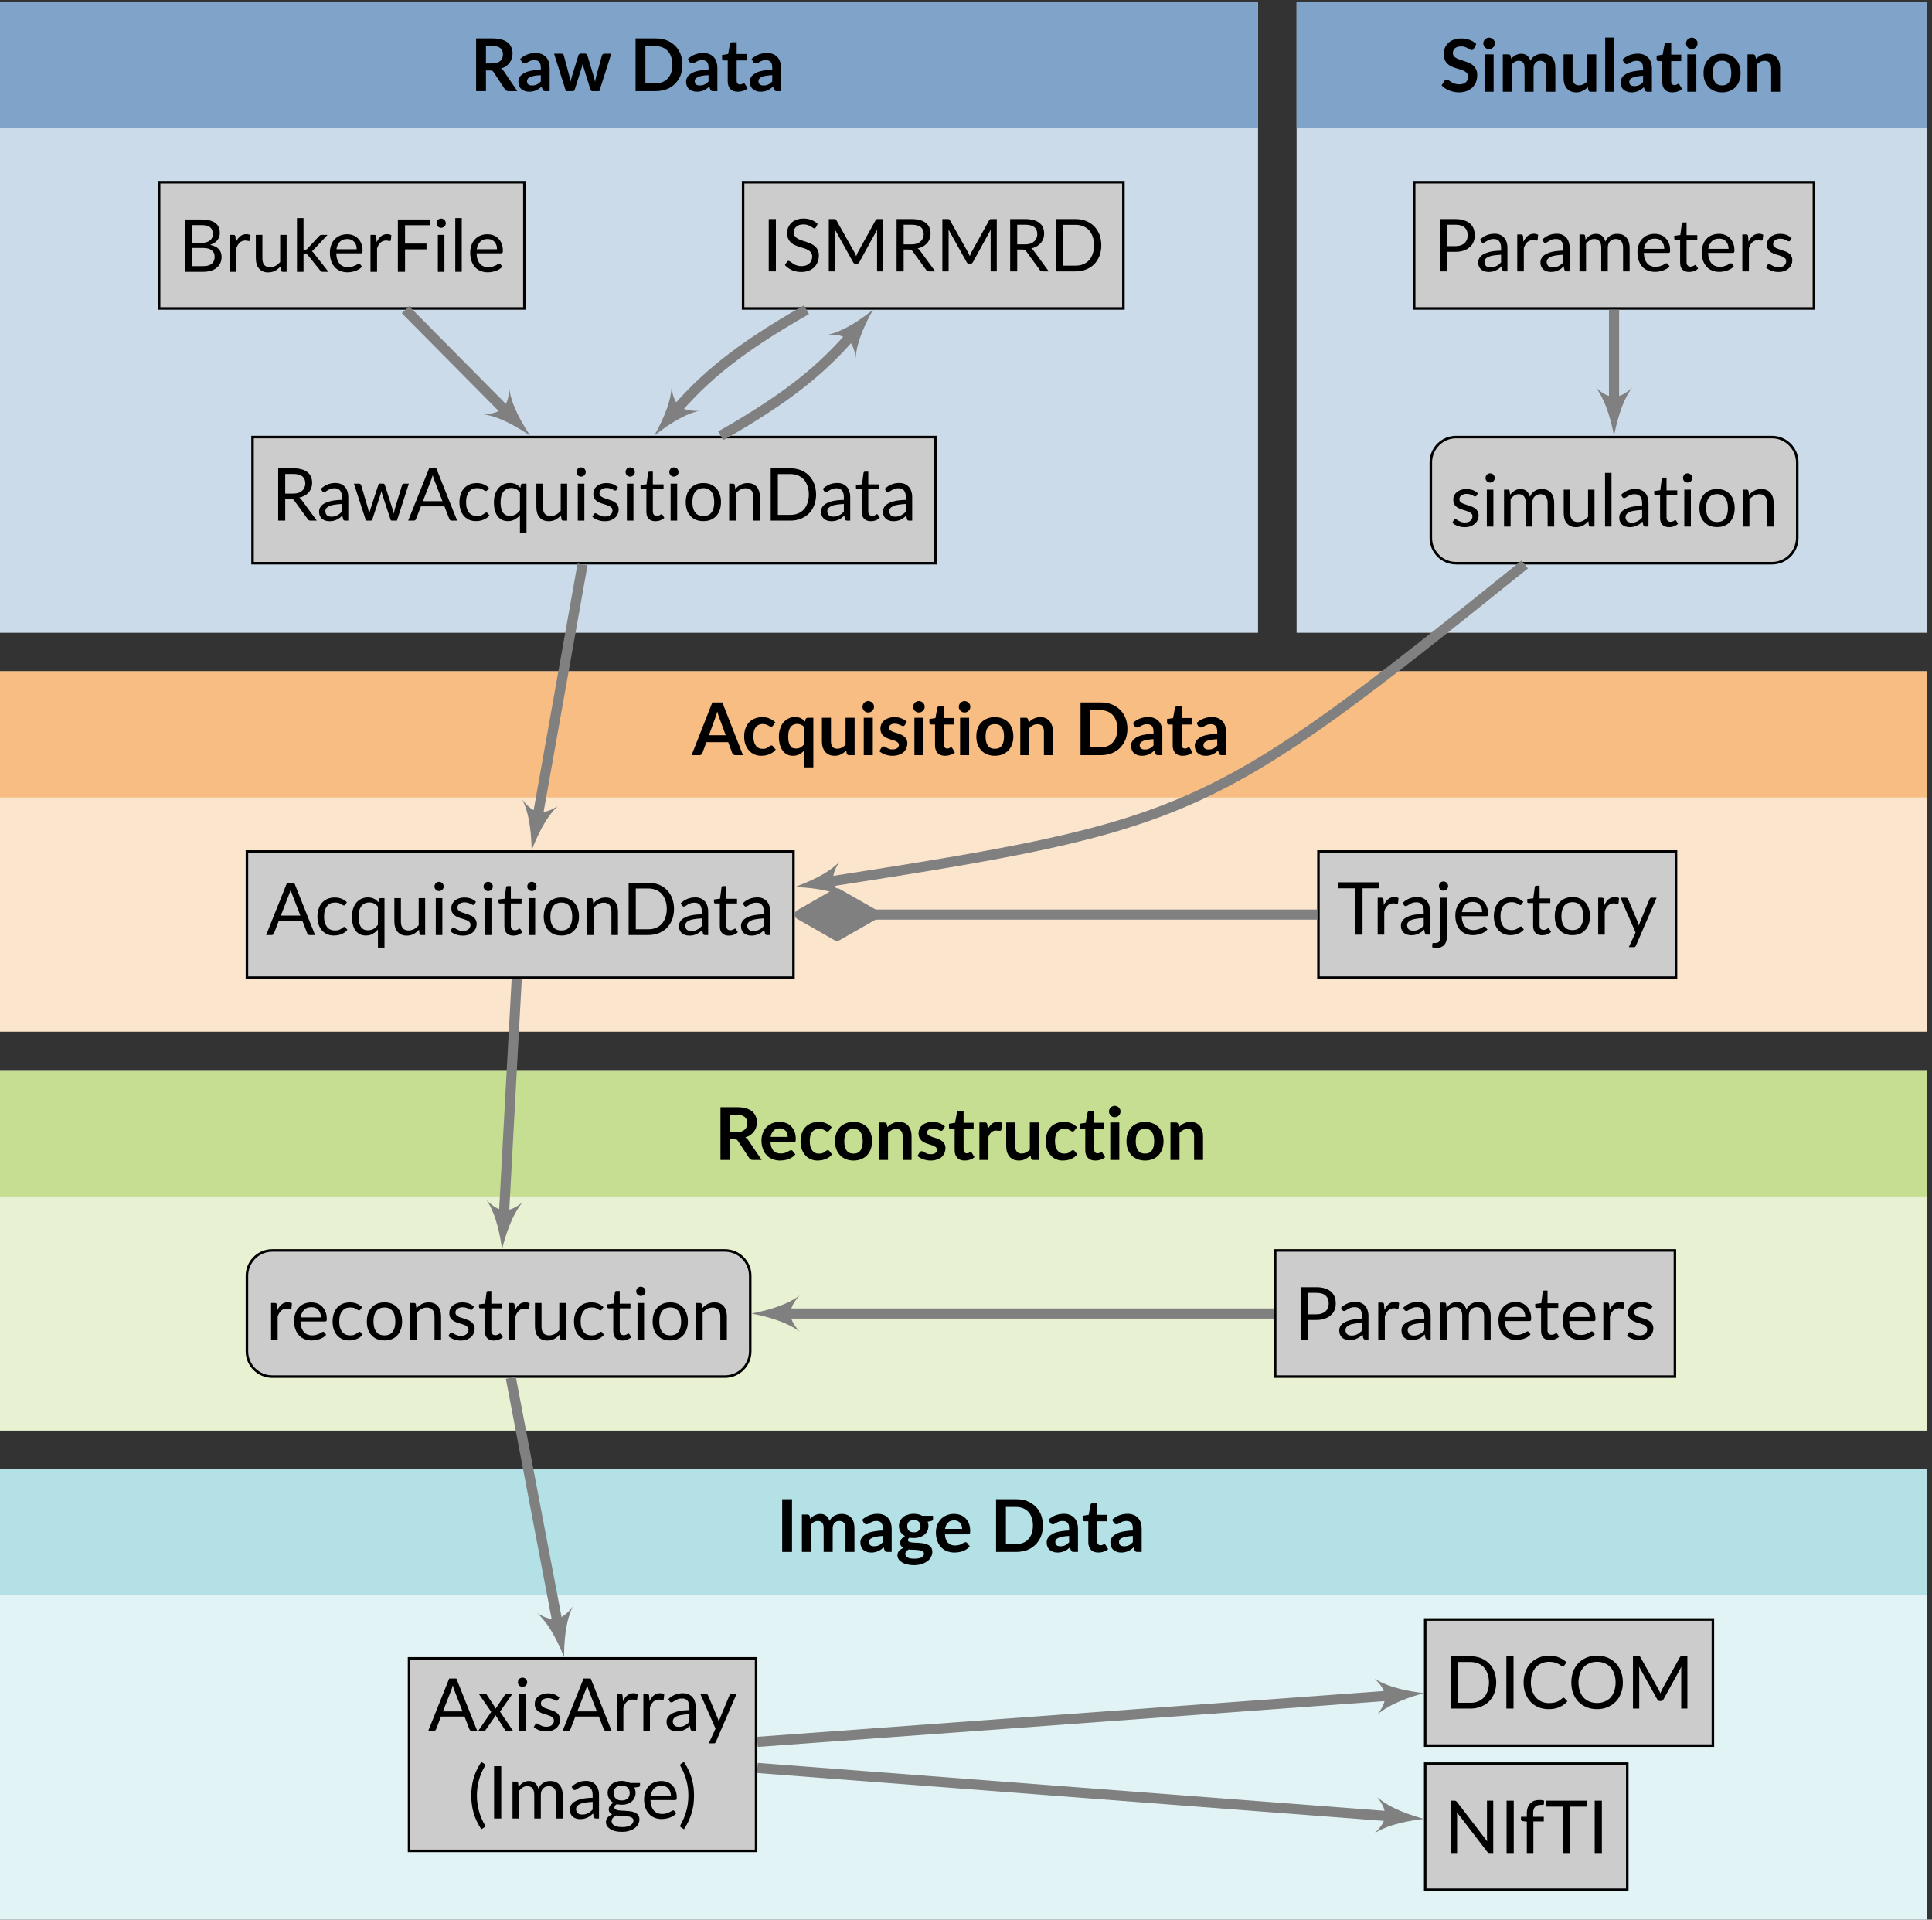 <?xml version="1.0" encoding="UTF-8"?>
<svg xmlns="http://www.w3.org/2000/svg" xmlns:xlink="http://www.w3.org/1999/xlink" width="304pt" height="302pt" viewBox="0 0 304 302" version="1.1">
<rect x="0" y="0" width="304" height="302" fill="#333333" stroke="none"/>
<defs>
<g>
<symbol overflow="visible" id="glyph0-0">
<path style="stroke:none;" d="M 1.375 -6.594 L 1.75 -5.984 C 1.812 -5.875 1.906 -5.812 2.031 -5.812 C 2.094 -5.812 2.141 -5.828 2.203 -5.859 C 2.25 -5.891 2.312 -5.922 2.391 -5.938 C 2.453 -5.969 2.531 -6 2.625 -6.031 C 2.719 -6.062 2.844 -6.062 2.969 -6.062 C 3.156 -6.062 3.281 -6.031 3.375 -5.938 C 3.469 -5.859 3.516 -5.75 3.516 -5.609 C 3.516 -5.484 3.484 -5.359 3.422 -5.266 C 3.359 -5.172 3.297 -5.078 3.203 -5 C 3.125 -4.922 3.031 -4.859 2.922 -4.781 C 2.844 -4.703 2.75 -4.641 2.672 -4.547 C 2.594 -4.469 2.531 -4.375 2.484 -4.266 C 2.438 -4.172 2.422 -4.047 2.453 -3.906 L 2.547 -3.25 L 3.516 -3.25 L 3.641 -3.812 C 3.656 -3.891 3.703 -3.969 3.781 -4.031 C 3.844 -4.109 3.922 -4.172 4.016 -4.25 C 4.094 -4.312 4.188 -4.391 4.281 -4.469 C 4.375 -4.547 4.469 -4.656 4.547 -4.766 C 4.625 -4.875 4.703 -5 4.75 -5.156 C 4.797 -5.312 4.828 -5.484 4.828 -5.703 C 4.828 -5.922 4.781 -6.125 4.703 -6.312 C 4.641 -6.5 4.516 -6.656 4.375 -6.797 C 4.219 -6.922 4.031 -7.031 3.828 -7.109 C 3.609 -7.172 3.375 -7.219 3.094 -7.219 C 2.719 -7.219 2.391 -7.156 2.109 -7.031 C 1.844 -6.906 1.594 -6.766 1.375 -6.594 Z M 2.203 -1.797 C 2.203 -1.688 2.234 -1.578 2.281 -1.5 C 2.312 -1.391 2.359 -1.312 2.438 -1.25 C 2.5 -1.172 2.578 -1.125 2.688 -1.078 C 2.781 -1.047 2.875 -1.016 2.984 -1.016 C 3.094 -1.016 3.203 -1.047 3.297 -1.078 C 3.391 -1.125 3.469 -1.172 3.531 -1.25 C 3.609 -1.312 3.656 -1.391 3.703 -1.5 C 3.75 -1.578 3.766 -1.688 3.766 -1.797 C 3.766 -1.906 3.75 -2 3.703 -2.109 C 3.656 -2.203 3.609 -2.281 3.531 -2.359 C 3.469 -2.422 3.391 -2.484 3.297 -2.516 C 3.203 -2.562 3.094 -2.578 2.984 -2.578 C 2.875 -2.578 2.781 -2.562 2.688 -2.516 C 2.578 -2.484 2.5 -2.422 2.438 -2.359 C 2.359 -2.281 2.312 -2.203 2.281 -2.109 C 2.234 -2 2.203 -1.906 2.203 -1.797 Z M 0.234 -8.297 L 0.234 0 L 6.047 0 L 6.047 -8.297 Z M 0.609 -0.391 L 0.609 -7.906 L 5.625 -7.906 L 5.625 -0.391 Z M 0.609 -0.391 "/>
</symbol>
<symbol overflow="visible" id="glyph0-1">
<path style="stroke:none;" d="M 3.438 -4.359 L 2.469 -4.359 L 2.469 -7.109 L 3.453 -7.109 C 4.031 -7.109 4.453 -7 4.734 -6.766 C 5 -6.547 5.141 -6.219 5.141 -5.797 C 5.141 -5.594 5.109 -5.391 5.047 -5.219 C 4.969 -5.047 4.875 -4.891 4.734 -4.766 C 4.594 -4.641 4.406 -4.531 4.188 -4.469 C 3.984 -4.391 3.734 -4.359 3.438 -4.359 Z M 7.406 0 L 5.328 -3.062 C 5.266 -3.172 5.188 -3.266 5.094 -3.344 C 5.016 -3.422 4.922 -3.484 4.828 -3.547 C 5.109 -3.641 5.375 -3.75 5.609 -3.906 C 5.828 -4.062 6.016 -4.25 6.172 -4.438 C 6.328 -4.641 6.453 -4.875 6.531 -5.125 C 6.609 -5.375 6.656 -5.641 6.656 -5.922 C 6.656 -6.266 6.594 -6.594 6.469 -6.875 C 6.344 -7.172 6.156 -7.422 5.906 -7.641 C 5.641 -7.844 5.312 -8.016 4.906 -8.125 C 4.5 -8.25 4.016 -8.297 3.453 -8.297 L 0.922 -8.297 L 0.922 0 L 2.469 0 L 2.469 -3.25 L 3.125 -3.25 C 3.281 -3.25 3.406 -3.219 3.484 -3.188 C 3.547 -3.141 3.625 -3.062 3.688 -2.969 L 5.438 -0.312 C 5.562 -0.109 5.75 0 6.016 0 Z M 7.406 0 "/>
</symbol>
<symbol overflow="visible" id="glyph0-2">
<path style="stroke:none;" d="M 3.812 -2.516 L 3.812 -1.516 C 3.609 -1.312 3.406 -1.141 3.188 -1.047 C 2.969 -0.938 2.734 -0.891 2.438 -0.891 C 2.203 -0.891 2 -0.938 1.859 -1.047 C 1.719 -1.156 1.641 -1.328 1.641 -1.578 C 1.641 -1.703 1.672 -1.812 1.75 -1.922 C 1.812 -2.031 1.938 -2.125 2.109 -2.203 C 2.281 -2.297 2.5 -2.359 2.781 -2.406 C 3.062 -2.453 3.406 -2.5 3.812 -2.516 Z M 0.562 -5.062 L 0.812 -4.609 C 0.859 -4.547 0.906 -4.484 0.984 -4.438 C 1.047 -4.391 1.141 -4.359 1.234 -4.359 C 1.344 -4.359 1.453 -4.391 1.547 -4.438 C 1.641 -4.484 1.75 -4.547 1.859 -4.609 C 1.969 -4.688 2.109 -4.75 2.266 -4.797 C 2.406 -4.859 2.594 -4.875 2.828 -4.875 C 3.141 -4.875 3.391 -4.781 3.562 -4.594 C 3.734 -4.406 3.812 -4.109 3.812 -3.719 L 3.812 -3.375 C 3.359 -3.359 2.969 -3.328 2.625 -3.266 C 2.266 -3.219 1.969 -3.141 1.703 -3.062 C 1.438 -2.969 1.219 -2.875 1.047 -2.75 C 0.859 -2.625 0.719 -2.5 0.594 -2.375 C 0.484 -2.234 0.406 -2.094 0.359 -1.953 C 0.297 -1.797 0.281 -1.656 0.281 -1.5 C 0.281 -1.234 0.328 -1.016 0.406 -0.812 C 0.5 -0.609 0.609 -0.438 0.766 -0.312 C 0.922 -0.172 1.094 -0.078 1.312 -0.016 C 1.516 0.062 1.75 0.094 2 0.094 C 2.203 0.094 2.406 0.078 2.578 0.031 C 2.75 0 2.906 -0.047 3.062 -0.125 C 3.219 -0.188 3.359 -0.281 3.516 -0.375 C 3.656 -0.484 3.797 -0.594 3.938 -0.734 L 4.078 -0.297 C 4.109 -0.188 4.172 -0.109 4.25 -0.062 C 4.312 -0.016 4.422 0 4.547 0 L 5.203 0 L 5.203 -3.719 C 5.203 -4.047 5.141 -4.359 5.047 -4.641 C 4.953 -4.922 4.812 -5.156 4.625 -5.359 C 4.438 -5.562 4.203 -5.719 3.938 -5.828 C 3.656 -5.938 3.359 -6 3.016 -6 C 2.062 -6 1.234 -5.688 0.562 -5.062 Z M 0.562 -5.062 "/>
</symbol>
<symbol overflow="visible" id="glyph0-3">
<path style="stroke:none;" d="M 9.109 -5.891 L 8.031 -5.891 C 7.938 -5.891 7.859 -5.875 7.781 -5.812 C 7.719 -5.766 7.672 -5.703 7.641 -5.625 L 6.781 -2.484 C 6.688 -2.141 6.609 -1.797 6.562 -1.469 C 6.516 -1.641 6.484 -1.797 6.438 -1.969 C 6.391 -2.141 6.344 -2.312 6.297 -2.484 L 5.344 -5.641 C 5.328 -5.719 5.281 -5.781 5.203 -5.828 C 5.141 -5.875 5.047 -5.906 4.953 -5.906 L 4.328 -5.906 C 4.219 -5.906 4.141 -5.875 4.078 -5.828 C 4.016 -5.781 3.969 -5.719 3.938 -5.641 L 2.969 -2.484 C 2.922 -2.312 2.859 -2.141 2.812 -1.969 C 2.766 -1.812 2.719 -1.641 2.688 -1.484 C 2.656 -1.641 2.625 -1.812 2.594 -1.969 C 2.562 -2.141 2.531 -2.312 2.484 -2.484 L 1.641 -5.625 C 1.625 -5.703 1.578 -5.766 1.5 -5.812 C 1.422 -5.875 1.344 -5.891 1.234 -5.891 L 0.109 -5.891 L 1.969 0 L 3.062 0 C 3.219 0 3.312 -0.094 3.359 -0.25 L 4.438 -3.641 C 4.469 -3.766 4.5 -3.875 4.531 -4 C 4.562 -4.109 4.594 -4.219 4.609 -4.344 C 4.625 -4.219 4.656 -4.109 4.688 -4 C 4.703 -3.891 4.75 -3.766 4.781 -3.656 L 5.828 -0.25 C 5.891 -0.094 5.969 0 6.109 0 L 7.234 0 Z M 9.109 -5.891 "/>
</symbol>
<symbol overflow="visible" id="glyph0-4">
<path style="stroke:none;" d="M 8.297 -4.156 C 8.297 -4.766 8.188 -5.312 8 -5.828 C 7.797 -6.344 7.5 -6.781 7.141 -7.141 C 6.766 -7.5 6.328 -7.797 5.812 -8 C 5.297 -8.203 4.719 -8.297 4.094 -8.297 L 0.922 -8.297 L 0.922 0 L 4.094 0 C 4.719 0 5.297 -0.109 5.812 -0.297 C 6.328 -0.5 6.766 -0.797 7.141 -1.156 C 7.5 -1.531 7.797 -1.969 8 -2.469 C 8.188 -2.984 8.297 -3.547 8.297 -4.156 Z M 6.719 -4.156 C 6.719 -3.703 6.656 -3.281 6.531 -2.922 C 6.406 -2.562 6.234 -2.25 6 -2.016 C 5.781 -1.75 5.5 -1.562 5.172 -1.438 C 4.859 -1.297 4.5 -1.234 4.094 -1.234 L 2.469 -1.234 L 2.469 -7.078 L 4.094 -7.078 C 4.5 -7.078 4.859 -7 5.172 -6.875 C 5.5 -6.734 5.781 -6.547 6 -6.297 C 6.234 -6.047 6.406 -5.734 6.531 -5.375 C 6.656 -5.016 6.719 -4.609 6.719 -4.156 Z M 6.719 -4.156 "/>
</symbol>
<symbol overflow="visible" id="glyph0-5">
<path style="stroke:none;" d="M 2.672 0.094 C 2.953 0.094 3.234 0.047 3.5 -0.047 C 3.766 -0.125 4 -0.266 4.203 -0.438 L 3.781 -1.125 C 3.75 -1.156 3.734 -1.188 3.703 -1.219 C 3.672 -1.234 3.641 -1.25 3.594 -1.25 C 3.562 -1.25 3.531 -1.234 3.484 -1.219 C 3.453 -1.188 3.422 -1.172 3.375 -1.141 C 3.328 -1.125 3.281 -1.109 3.219 -1.078 C 3.156 -1.062 3.078 -1.047 3 -1.047 C 2.844 -1.047 2.719 -1.109 2.625 -1.203 C 2.531 -1.312 2.484 -1.453 2.484 -1.641 L 2.484 -4.828 L 4.062 -4.828 L 4.062 -5.844 L 2.484 -5.844 L 2.484 -7.688 L 1.75 -7.688 C 1.672 -7.688 1.609 -7.672 1.547 -7.625 C 1.5 -7.594 1.453 -7.531 1.438 -7.453 L 1.141 -5.844 L 0.188 -5.688 L 0.188 -5.125 C 0.188 -5.031 0.219 -4.953 0.281 -4.906 C 0.328 -4.859 0.391 -4.828 0.469 -4.828 L 1.078 -4.828 L 1.078 -1.531 C 1.078 -1.031 1.219 -0.625 1.484 -0.344 C 1.75 -0.047 2.156 0.094 2.672 0.094 Z M 2.672 0.094 "/>
</symbol>
<symbol overflow="visible" id="glyph0-6">
<path style="stroke:none;" d="M 5.344 -6.797 L 5.734 -7.516 C 5.438 -7.797 5.094 -8.016 4.672 -8.172 C 4.266 -8.312 3.812 -8.391 3.312 -8.391 C 2.875 -8.391 2.5 -8.328 2.156 -8.188 C 1.812 -8.062 1.531 -7.891 1.312 -7.656 C 1.078 -7.438 0.906 -7.188 0.781 -6.891 C 0.672 -6.609 0.609 -6.312 0.609 -6.016 C 0.609 -5.641 0.656 -5.312 0.766 -5.047 C 0.875 -4.797 1.016 -4.578 1.203 -4.406 C 1.375 -4.234 1.578 -4.094 1.812 -3.984 C 2.047 -3.875 2.281 -3.797 2.516 -3.719 C 2.75 -3.641 2.984 -3.562 3.219 -3.5 C 3.438 -3.438 3.656 -3.359 3.828 -3.266 C 4.016 -3.172 4.156 -3.062 4.266 -2.922 C 4.375 -2.781 4.422 -2.594 4.422 -2.391 C 4.422 -2 4.312 -1.688 4.062 -1.484 C 3.828 -1.281 3.484 -1.172 3.047 -1.172 C 2.75 -1.172 2.516 -1.219 2.312 -1.281 C 2.109 -1.359 1.922 -1.453 1.766 -1.547 C 1.609 -1.641 1.484 -1.734 1.375 -1.812 C 1.266 -1.891 1.156 -1.922 1.062 -1.922 C 1 -1.922 0.938 -1.906 0.859 -1.875 C 0.797 -1.844 0.766 -1.797 0.719 -1.734 L 0.266 -1 C 0.422 -0.828 0.609 -0.688 0.812 -0.547 C 1.016 -0.422 1.234 -0.297 1.484 -0.203 C 1.719 -0.109 1.953 -0.031 2.219 0.016 C 2.469 0.062 2.734 0.094 3 0.094 C 3.453 0.094 3.859 0.016 4.219 -0.109 C 4.578 -0.266 4.875 -0.453 5.125 -0.688 C 5.375 -0.938 5.562 -1.219 5.688 -1.547 C 5.812 -1.875 5.875 -2.234 5.875 -2.594 C 5.875 -2.953 5.828 -3.234 5.719 -3.484 C 5.609 -3.719 5.453 -3.922 5.281 -4.094 C 5.109 -4.266 4.891 -4.391 4.672 -4.5 C 4.438 -4.609 4.203 -4.703 3.969 -4.781 C 3.719 -4.875 3.484 -4.953 3.25 -5.031 C 3.031 -5.094 2.812 -5.172 2.641 -5.266 C 2.469 -5.359 2.312 -5.469 2.203 -5.609 C 2.109 -5.734 2.047 -5.891 2.047 -6.094 C 2.047 -6.25 2.078 -6.391 2.125 -6.516 C 2.172 -6.641 2.266 -6.75 2.359 -6.844 C 2.484 -6.938 2.609 -7 2.766 -7.062 C 2.938 -7.109 3.125 -7.141 3.344 -7.141 C 3.578 -7.141 3.781 -7.109 3.953 -7.047 C 4.125 -6.984 4.281 -6.922 4.406 -6.844 C 4.547 -6.781 4.656 -6.719 4.75 -6.656 C 4.844 -6.594 4.922 -6.562 5 -6.562 C 5.078 -6.562 5.141 -6.578 5.203 -6.609 C 5.25 -6.656 5.297 -6.719 5.344 -6.797 Z M 5.344 -6.797 "/>
</symbol>
<symbol overflow="visible" id="glyph0-7">
<path style="stroke:none;" d="M 2.172 -5.891 L 0.75 -5.891 L 0.75 0 L 2.172 0 Z M 2.359 -7.609 C 2.359 -7.734 2.344 -7.859 2.297 -7.969 C 2.234 -8.078 2.172 -8.172 2.094 -8.25 C 2.016 -8.328 1.906 -8.391 1.797 -8.438 C 1.688 -8.5 1.578 -8.516 1.453 -8.516 C 1.328 -8.516 1.203 -8.5 1.109 -8.438 C 0.984 -8.391 0.891 -8.328 0.812 -8.25 C 0.734 -8.172 0.672 -8.078 0.625 -7.969 C 0.578 -7.859 0.547 -7.734 0.547 -7.609 C 0.547 -7.484 0.578 -7.375 0.625 -7.266 C 0.672 -7.156 0.734 -7.062 0.812 -6.984 C 0.891 -6.906 0.984 -6.844 1.109 -6.781 C 1.203 -6.734 1.328 -6.719 1.453 -6.719 C 1.578 -6.719 1.688 -6.734 1.797 -6.781 C 1.906 -6.844 2.016 -6.906 2.094 -6.984 C 2.172 -7.062 2.234 -7.156 2.297 -7.266 C 2.344 -7.375 2.359 -7.484 2.359 -7.609 Z M 2.359 -7.609 "/>
</symbol>
<symbol overflow="visible" id="glyph0-8">
<path style="stroke:none;" d="M 0.703 0 L 2.125 0 L 2.125 -4.312 C 2.281 -4.484 2.438 -4.625 2.625 -4.734 C 2.797 -4.828 2.984 -4.875 3.188 -4.875 C 3.5 -4.875 3.734 -4.781 3.891 -4.609 C 4.047 -4.438 4.125 -4.141 4.125 -3.75 L 4.125 0 L 5.547 0 L 5.547 -3.75 C 5.547 -3.938 5.578 -4.094 5.641 -4.234 C 5.688 -4.375 5.766 -4.5 5.859 -4.594 C 5.953 -4.688 6.062 -4.75 6.172 -4.812 C 6.312 -4.859 6.438 -4.875 6.594 -4.875 C 6.906 -4.875 7.141 -4.781 7.312 -4.594 C 7.469 -4.406 7.562 -4.125 7.562 -3.75 L 7.562 0 L 8.969 0 L 8.969 -3.75 C 8.969 -4.109 8.922 -4.422 8.844 -4.703 C 8.75 -4.969 8.625 -5.203 8.453 -5.391 C 8.281 -5.594 8.062 -5.734 7.812 -5.828 C 7.562 -5.938 7.266 -5.984 6.938 -5.984 C 6.75 -5.984 6.562 -5.953 6.391 -5.922 C 6.203 -5.875 6.016 -5.812 5.859 -5.719 C 5.688 -5.641 5.547 -5.531 5.406 -5.391 C 5.266 -5.25 5.156 -5.078 5.062 -4.875 C 4.938 -5.219 4.766 -5.484 4.531 -5.688 C 4.281 -5.875 3.984 -5.984 3.609 -5.984 C 3.422 -5.984 3.266 -5.953 3.125 -5.922 C 2.969 -5.875 2.844 -5.828 2.703 -5.766 C 2.578 -5.688 2.453 -5.609 2.344 -5.516 C 2.234 -5.422 2.125 -5.312 2.016 -5.203 L 1.922 -5.641 C 1.875 -5.812 1.75 -5.891 1.562 -5.891 L 0.703 -5.891 Z M 0.703 0 "/>
</symbol>
<symbol overflow="visible" id="glyph0-9">
<path style="stroke:none;" d="M 5.781 -5.891 L 4.359 -5.891 L 4.359 -1.625 C 4.172 -1.438 3.969 -1.281 3.75 -1.188 C 3.531 -1.062 3.312 -1.016 3.062 -1.016 C 2.734 -1.016 2.484 -1.109 2.312 -1.312 C 2.141 -1.516 2.062 -1.781 2.062 -2.141 L 2.062 -5.891 L 0.641 -5.891 L 0.641 -2.141 C 0.641 -1.812 0.688 -1.516 0.766 -1.234 C 0.859 -0.969 0.984 -0.734 1.156 -0.531 C 1.328 -0.328 1.531 -0.188 1.781 -0.062 C 2.016 0.031 2.312 0.094 2.625 0.094 C 3.031 0.094 3.359 0.016 3.656 -0.141 C 3.953 -0.281 4.219 -0.484 4.453 -0.734 L 4.547 -0.266 C 4.609 -0.094 4.719 0 4.906 0 L 5.781 0 Z M 5.781 -5.891 "/>
</symbol>
<symbol overflow="visible" id="glyph0-10">
<path style="stroke:none;" d="M 2.141 -8.531 L 0.719 -8.531 L 0.719 0 L 2.141 0 Z M 2.141 -8.531 "/>
</symbol>
<symbol overflow="visible" id="glyph0-11">
<path style="stroke:none;" d="M 3.312 -5.984 C 2.859 -5.984 2.469 -5.922 2.109 -5.766 C 1.75 -5.625 1.438 -5.422 1.188 -5.172 C 0.938 -4.906 0.734 -4.594 0.594 -4.219 C 0.453 -3.844 0.391 -3.422 0.391 -2.953 C 0.391 -2.484 0.453 -2.062 0.594 -1.688 C 0.734 -1.328 0.938 -1 1.188 -0.734 C 1.438 -0.469 1.75 -0.266 2.109 -0.125 C 2.469 0.016 2.859 0.094 3.312 0.094 C 3.75 0.094 4.141 0.016 4.5 -0.125 C 4.859 -0.266 5.156 -0.469 5.422 -0.734 C 5.672 -1 5.875 -1.328 6 -1.688 C 6.141 -2.062 6.219 -2.484 6.219 -2.953 C 6.219 -3.422 6.141 -3.844 6 -4.219 C 5.875 -4.594 5.672 -4.906 5.422 -5.172 C 5.156 -5.422 4.859 -5.625 4.5 -5.766 C 4.141 -5.922 3.75 -5.984 3.312 -5.984 Z M 3.312 -1 C 2.812 -1 2.438 -1.172 2.203 -1.5 C 1.969 -1.828 1.844 -2.312 1.844 -2.953 C 1.844 -3.578 1.969 -4.062 2.203 -4.391 C 2.438 -4.734 2.812 -4.891 3.312 -4.891 C 3.797 -4.891 4.156 -4.734 4.391 -4.391 C 4.625 -4.062 4.75 -3.578 4.75 -2.953 C 4.75 -2.312 4.625 -1.828 4.391 -1.5 C 4.156 -1.172 3.797 -1 3.312 -1 Z M 3.312 -1 "/>
</symbol>
<symbol overflow="visible" id="glyph0-12">
<path style="stroke:none;" d="M 2.031 -5.172 L 1.922 -5.641 C 1.875 -5.812 1.75 -5.891 1.562 -5.891 L 0.703 -5.891 L 0.703 0 L 2.125 0 L 2.125 -4.266 C 2.312 -4.453 2.516 -4.609 2.734 -4.719 C 2.938 -4.828 3.172 -4.875 3.422 -4.875 C 3.75 -4.875 4 -4.781 4.172 -4.578 C 4.328 -4.391 4.422 -4.109 4.422 -3.75 L 4.422 0 L 5.828 0 L 5.828 -3.75 C 5.828 -4.078 5.781 -4.375 5.703 -4.656 C 5.609 -4.922 5.484 -5.156 5.328 -5.359 C 5.156 -5.562 4.953 -5.703 4.703 -5.828 C 4.453 -5.922 4.172 -5.984 3.844 -5.984 C 3.641 -5.984 3.469 -5.953 3.297 -5.922 C 3.125 -5.875 2.969 -5.828 2.828 -5.75 C 2.672 -5.688 2.531 -5.594 2.406 -5.5 C 2.281 -5.391 2.141 -5.281 2.031 -5.172 Z M 2.031 -5.172 "/>
</symbol>
<symbol overflow="visible" id="glyph0-13">
<path style="stroke:none;" d="M 5.312 -3.141 L 2.672 -3.141 L 3.672 -5.891 C 3.734 -6.016 3.781 -6.156 3.828 -6.328 C 3.875 -6.5 3.938 -6.688 3.984 -6.875 C 4.031 -6.688 4.094 -6.5 4.141 -6.328 C 4.203 -6.172 4.25 -6.016 4.297 -5.891 Z M 8.031 0 L 4.781 -8.297 L 3.203 -8.297 L -0.062 0 L 1.141 0 C 1.281 0 1.391 -0.031 1.469 -0.109 C 1.562 -0.188 1.625 -0.266 1.641 -0.344 L 2.266 -2.047 L 5.703 -2.047 L 6.328 -0.344 C 6.375 -0.25 6.438 -0.172 6.516 -0.109 C 6.609 -0.031 6.719 0 6.844 0 Z M 8.031 0 "/>
</symbol>
<symbol overflow="visible" id="glyph0-14">
<path style="stroke:none;" d="M 4.922 -4.641 L 5.297 -5.156 C 5.031 -5.422 4.734 -5.625 4.391 -5.766 C 4.078 -5.922 3.688 -5.984 3.25 -5.984 C 2.781 -5.984 2.375 -5.906 2.016 -5.75 C 1.656 -5.594 1.359 -5.391 1.125 -5.125 C 0.875 -4.844 0.688 -4.531 0.578 -4.156 C 0.453 -3.797 0.391 -3.391 0.391 -2.953 C 0.391 -2.469 0.453 -2.047 0.594 -1.672 C 0.734 -1.297 0.922 -0.969 1.172 -0.719 C 1.406 -0.453 1.688 -0.25 2.016 -0.109 C 2.328 0.016 2.672 0.094 3.031 0.094 C 3.25 0.094 3.453 0.062 3.656 0.047 C 3.875 0.016 4.078 -0.047 4.266 -0.109 C 4.469 -0.188 4.656 -0.297 4.844 -0.406 C 5.031 -0.547 5.203 -0.688 5.359 -0.875 L 4.938 -1.391 C 4.891 -1.484 4.797 -1.531 4.688 -1.531 C 4.594 -1.531 4.516 -1.5 4.438 -1.453 C 4.375 -1.391 4.297 -1.328 4.203 -1.266 C 4.094 -1.188 3.984 -1.125 3.844 -1.078 C 3.703 -1.016 3.516 -1 3.297 -1 C 3.078 -1 2.859 -1.031 2.688 -1.125 C 2.516 -1.203 2.359 -1.328 2.234 -1.5 C 2.109 -1.672 2 -1.875 1.938 -2.125 C 1.875 -2.359 1.844 -2.641 1.844 -2.953 C 1.844 -3.266 1.859 -3.531 1.922 -3.766 C 2 -4.016 2.078 -4.219 2.203 -4.375 C 2.328 -4.547 2.484 -4.688 2.672 -4.766 C 2.859 -4.859 3.078 -4.906 3.328 -4.906 C 3.531 -4.906 3.688 -4.875 3.828 -4.828 C 3.953 -4.797 4.062 -4.75 4.156 -4.688 C 4.266 -4.641 4.344 -4.578 4.406 -4.531 C 4.484 -4.5 4.547 -4.469 4.625 -4.469 C 4.703 -4.469 4.75 -4.484 4.797 -4.516 C 4.828 -4.547 4.875 -4.594 4.922 -4.641 Z M 4.922 -4.641 "/>
</symbol>
<symbol overflow="visible" id="glyph0-15">
<path style="stroke:none;" d="M 4.391 -4.391 L 4.391 -1.75 C 4.219 -1.516 4.016 -1.344 3.812 -1.219 C 3.609 -1.109 3.359 -1.047 3.062 -1.047 C 2.875 -1.047 2.703 -1.078 2.562 -1.141 C 2.406 -1.203 2.281 -1.312 2.188 -1.469 C 2.078 -1.625 2 -1.812 1.938 -2.062 C 1.891 -2.297 1.859 -2.578 1.859 -2.922 C 1.859 -3.266 1.891 -3.562 1.953 -3.812 C 2.016 -4.062 2.125 -4.266 2.234 -4.438 C 2.359 -4.594 2.516 -4.719 2.688 -4.797 C 2.859 -4.875 3.047 -4.922 3.266 -4.922 C 3.484 -4.922 3.688 -4.875 3.875 -4.797 C 4.062 -4.719 4.25 -4.578 4.391 -4.391 Z M 5.812 -5.891 L 4.953 -5.891 C 4.766 -5.891 4.641 -5.812 4.594 -5.641 L 4.516 -5.297 C 4.328 -5.516 4.094 -5.688 3.859 -5.812 C 3.609 -5.938 3.297 -6 2.922 -6 C 2.547 -6 2.188 -5.922 1.891 -5.766 C 1.578 -5.609 1.312 -5.391 1.078 -5.125 C 0.859 -4.844 0.688 -4.516 0.578 -4.141 C 0.453 -3.766 0.391 -3.359 0.391 -2.922 C 0.391 -2.453 0.453 -2.016 0.547 -1.641 C 0.656 -1.266 0.812 -0.953 1 -0.703 C 1.188 -0.438 1.422 -0.25 1.688 -0.109 C 1.969 0.016 2.25 0.094 2.578 0.094 C 2.969 0.094 3.312 0.016 3.609 -0.141 C 3.906 -0.297 4.156 -0.5 4.391 -0.75 L 4.391 1.922 L 5.812 1.922 Z M 5.812 -5.891 "/>
</symbol>
<symbol overflow="visible" id="glyph0-16">
<path style="stroke:none;" d="M 4.297 -4.75 L 4.609 -5.25 C 4.391 -5.469 4.109 -5.656 3.781 -5.781 C 3.453 -5.922 3.078 -5.984 2.672 -5.984 C 2.312 -5.984 2 -5.938 1.719 -5.828 C 1.438 -5.734 1.203 -5.609 1.016 -5.438 C 0.828 -5.281 0.688 -5.094 0.594 -4.875 C 0.5 -4.656 0.453 -4.422 0.453 -4.188 C 0.453 -3.922 0.5 -3.703 0.578 -3.516 C 0.656 -3.344 0.766 -3.188 0.906 -3.062 C 1.047 -2.922 1.188 -2.828 1.359 -2.75 C 1.547 -2.656 1.719 -2.594 1.906 -2.531 C 2.078 -2.469 2.266 -2.406 2.438 -2.359 C 2.609 -2.312 2.766 -2.25 2.906 -2.188 C 3.031 -2.125 3.141 -2.031 3.234 -1.953 C 3.312 -1.859 3.359 -1.75 3.359 -1.609 C 3.359 -1.516 3.344 -1.438 3.297 -1.344 C 3.266 -1.266 3.203 -1.188 3.125 -1.125 C 3.047 -1.062 2.953 -1 2.828 -0.969 C 2.703 -0.922 2.562 -0.906 2.391 -0.906 C 2.188 -0.906 2 -0.922 1.859 -0.969 C 1.719 -1.031 1.609 -1.078 1.5 -1.141 C 1.391 -1.188 1.297 -1.25 1.234 -1.297 C 1.141 -1.344 1.062 -1.375 0.969 -1.375 C 0.891 -1.375 0.812 -1.359 0.766 -1.328 C 0.703 -1.281 0.656 -1.234 0.609 -1.172 L 0.281 -0.625 C 0.391 -0.531 0.531 -0.438 0.672 -0.344 C 0.828 -0.266 1 -0.172 1.172 -0.109 C 1.359 -0.047 1.531 0 1.734 0.031 C 1.922 0.078 2.125 0.094 2.328 0.094 C 2.703 0.094 3.047 0.047 3.344 -0.062 C 3.625 -0.156 3.875 -0.281 4.078 -0.453 C 4.281 -0.641 4.422 -0.844 4.531 -1.078 C 4.625 -1.328 4.688 -1.578 4.688 -1.859 C 4.688 -2.109 4.641 -2.312 4.562 -2.469 C 4.469 -2.641 4.359 -2.797 4.219 -2.906 C 4.094 -3.031 3.938 -3.125 3.766 -3.203 C 3.594 -3.281 3.422 -3.359 3.234 -3.422 C 3.062 -3.484 2.891 -3.531 2.719 -3.578 C 2.547 -3.641 2.391 -3.703 2.25 -3.766 C 2.125 -3.828 2.016 -3.906 1.922 -3.984 C 1.844 -4.078 1.797 -4.188 1.797 -4.312 C 1.797 -4.5 1.891 -4.656 2.047 -4.766 C 2.203 -4.891 2.422 -4.953 2.703 -4.953 C 2.875 -4.953 3.031 -4.938 3.172 -4.891 C 3.297 -4.859 3.422 -4.812 3.516 -4.766 C 3.625 -4.719 3.719 -4.672 3.797 -4.641 C 3.875 -4.594 3.938 -4.578 4.016 -4.578 C 4.078 -4.578 4.141 -4.594 4.172 -4.609 C 4.219 -4.641 4.25 -4.688 4.297 -4.75 Z M 4.297 -4.75 "/>
</symbol>
<symbol overflow="visible" id="glyph0-17">
<path style="stroke:none;" d="M 4.5 -3.625 L 1.812 -3.625 C 1.891 -4.047 2.031 -4.375 2.281 -4.609 C 2.5 -4.859 2.828 -4.969 3.234 -4.969 C 3.453 -4.969 3.641 -4.938 3.797 -4.859 C 3.953 -4.781 4.078 -4.688 4.188 -4.578 C 4.297 -4.453 4.359 -4.312 4.422 -4.141 C 4.469 -3.984 4.5 -3.812 4.5 -3.625 Z M 1.797 -2.766 L 5.438 -2.766 C 5.562 -2.766 5.656 -2.797 5.703 -2.875 C 5.75 -2.953 5.766 -3.094 5.766 -3.312 C 5.766 -3.734 5.703 -4.109 5.578 -4.438 C 5.453 -4.781 5.266 -5.062 5.047 -5.281 C 4.828 -5.516 4.547 -5.688 4.234 -5.812 C 3.922 -5.922 3.578 -5.984 3.203 -5.984 C 2.766 -5.984 2.375 -5.906 2.016 -5.75 C 1.672 -5.594 1.375 -5.391 1.141 -5.141 C 0.891 -4.875 0.703 -4.562 0.578 -4.203 C 0.438 -3.859 0.375 -3.469 0.375 -3.078 C 0.375 -2.562 0.453 -2.109 0.609 -1.719 C 0.75 -1.312 0.953 -0.984 1.219 -0.719 C 1.469 -0.453 1.781 -0.25 2.141 -0.109 C 2.484 0.016 2.875 0.094 3.281 0.094 C 3.484 0.094 3.703 0.062 3.922 0.047 C 4.141 0.016 4.359 -0.047 4.578 -0.109 C 4.781 -0.188 4.984 -0.297 5.172 -0.406 C 5.375 -0.547 5.547 -0.688 5.703 -0.875 L 5.297 -1.391 C 5.25 -1.484 5.156 -1.531 5.031 -1.531 C 4.953 -1.531 4.859 -1.5 4.766 -1.453 C 4.672 -1.391 4.562 -1.328 4.438 -1.266 C 4.312 -1.203 4.172 -1.141 4 -1.094 C 3.828 -1.047 3.641 -1.016 3.406 -1.016 C 3.172 -1.016 2.969 -1.047 2.781 -1.109 C 2.578 -1.188 2.422 -1.297 2.281 -1.438 C 2.141 -1.578 2.031 -1.766 1.953 -1.984 C 1.859 -2.203 1.812 -2.469 1.797 -2.766 Z M 1.797 -2.766 "/>
</symbol>
<symbol overflow="visible" id="glyph0-18">
<path style="stroke:none;" d="M 2.031 -4.875 L 1.953 -5.531 C 1.938 -5.672 1.891 -5.766 1.844 -5.812 C 1.781 -5.875 1.672 -5.891 1.531 -5.891 L 0.703 -5.891 L 0.703 0 L 2.125 0 L 2.125 -3.625 C 2.188 -3.781 2.25 -3.922 2.328 -4.047 C 2.406 -4.172 2.484 -4.266 2.578 -4.359 C 2.688 -4.438 2.797 -4.516 2.922 -4.562 C 3.031 -4.609 3.188 -4.625 3.344 -4.625 C 3.438 -4.625 3.547 -4.609 3.656 -4.594 C 3.781 -4.578 3.859 -4.578 3.922 -4.578 C 3.984 -4.578 4.031 -4.578 4.062 -4.609 C 4.109 -4.641 4.141 -4.688 4.156 -4.766 L 4.25 -5.828 C 4.078 -5.938 3.859 -6 3.594 -6 C 3.25 -6 2.953 -5.906 2.688 -5.703 C 2.438 -5.5 2.219 -5.219 2.031 -4.875 Z M 2.031 -4.875 "/>
</symbol>
<symbol overflow="visible" id="glyph0-19">
<path style="stroke:none;" d="M 2.469 0 L 2.469 -8.297 L 0.922 -8.297 L 0.922 0 Z M 2.469 0 "/>
</symbol>
<symbol overflow="visible" id="glyph0-20">
<path style="stroke:none;" d="M 2.859 -3.094 C 2.688 -3.094 2.531 -3.109 2.406 -3.156 C 2.266 -3.203 2.156 -3.266 2.062 -3.359 C 1.984 -3.438 1.922 -3.547 1.875 -3.672 C 1.828 -3.797 1.812 -3.922 1.812 -4.047 C 1.812 -4.344 1.891 -4.578 2.062 -4.75 C 2.25 -4.922 2.5 -5 2.859 -5 C 3.203 -5 3.469 -4.922 3.641 -4.75 C 3.812 -4.578 3.906 -4.344 3.906 -4.047 C 3.906 -3.906 3.875 -3.781 3.828 -3.656 C 3.797 -3.547 3.719 -3.438 3.641 -3.359 C 3.547 -3.266 3.438 -3.203 3.312 -3.156 C 3.188 -3.109 3.031 -3.094 2.859 -3.094 Z M 4.453 0.266 C 4.453 0.375 4.422 0.484 4.375 0.578 C 4.312 0.672 4.219 0.766 4.094 0.844 C 3.969 0.906 3.812 0.969 3.625 1 C 3.438 1.047 3.203 1.062 2.938 1.062 C 2.688 1.062 2.453 1.047 2.281 1.016 C 2.109 0.969 1.953 0.922 1.844 0.859 C 1.734 0.797 1.641 0.719 1.594 0.625 C 1.531 0.531 1.516 0.438 1.516 0.328 C 1.516 0.172 1.562 0.047 1.672 -0.078 C 1.75 -0.203 1.891 -0.297 2.047 -0.391 C 2.219 -0.375 2.406 -0.344 2.594 -0.344 C 2.797 -0.344 2.969 -0.328 3.141 -0.328 C 3.328 -0.312 3.5 -0.297 3.656 -0.281 C 3.812 -0.266 3.953 -0.234 4.078 -0.188 C 4.188 -0.156 4.281 -0.094 4.359 -0.016 C 4.422 0.062 4.453 0.156 4.453 0.266 Z M 5.875 -5.688 L 4.172 -5.688 C 3.984 -5.781 3.797 -5.875 3.562 -5.922 C 3.344 -5.969 3.109 -6 2.859 -6 C 2.516 -6 2.203 -5.953 1.922 -5.859 C 1.641 -5.781 1.391 -5.656 1.188 -5.484 C 0.969 -5.312 0.812 -5.109 0.688 -4.875 C 0.578 -4.641 0.516 -4.375 0.516 -4.094 C 0.516 -3.734 0.609 -3.422 0.766 -3.141 C 0.938 -2.875 1.172 -2.672 1.469 -2.5 C 1.344 -2.438 1.234 -2.359 1.141 -2.281 C 1.047 -2.203 0.969 -2.109 0.891 -2.016 C 0.844 -1.922 0.781 -1.844 0.766 -1.75 C 0.719 -1.641 0.703 -1.562 0.703 -1.469 C 0.703 -1.25 0.75 -1.078 0.844 -0.938 C 0.938 -0.812 1.062 -0.703 1.219 -0.625 C 0.922 -0.516 0.703 -0.359 0.531 -0.172 C 0.375 0.016 0.281 0.234 0.281 0.516 C 0.281 0.719 0.328 0.906 0.438 1.109 C 0.547 1.297 0.719 1.453 0.938 1.594 C 1.141 1.75 1.422 1.859 1.75 1.938 C 2.078 2.031 2.469 2.078 2.906 2.078 C 3.359 2.078 3.766 2.016 4.125 1.891 C 4.469 1.781 4.766 1.625 5.016 1.438 C 5.266 1.25 5.438 1.031 5.562 0.781 C 5.703 0.531 5.766 0.281 5.766 0.016 C 5.766 -0.266 5.703 -0.484 5.609 -0.672 C 5.484 -0.844 5.344 -0.984 5.172 -1.078 C 4.984 -1.188 4.781 -1.266 4.547 -1.312 C 4.328 -1.359 4.094 -1.391 3.844 -1.406 C 3.609 -1.438 3.375 -1.453 3.141 -1.453 C 2.906 -1.453 2.703 -1.469 2.531 -1.5 C 2.344 -1.516 2.203 -1.562 2.094 -1.609 C 1.984 -1.672 1.922 -1.75 1.922 -1.875 C 1.922 -2.016 2.016 -2.141 2.203 -2.25 C 2.312 -2.234 2.406 -2.203 2.516 -2.203 C 2.625 -2.188 2.734 -2.188 2.859 -2.188 C 3.188 -2.188 3.484 -2.234 3.766 -2.312 C 4.047 -2.406 4.297 -2.531 4.5 -2.703 C 4.703 -2.859 4.859 -3.062 4.984 -3.297 C 5.094 -3.531 5.156 -3.797 5.156 -4.094 C 5.156 -4.328 5.109 -4.547 5.031 -4.75 L 5.562 -4.859 C 5.766 -4.891 5.875 -5 5.875 -5.156 Z M 5.875 -5.688 "/>
</symbol>
<symbol overflow="visible" id="glyph1-0">
<path style="stroke:none;" d="M 1.438 -6.547 L 1.703 -6.109 C 1.75 -6.031 1.812 -5.984 1.922 -5.984 C 1.953 -5.984 2.016 -6 2.062 -6.047 C 2.109 -6.078 2.188 -6.109 2.25 -6.156 C 2.328 -6.203 2.422 -6.234 2.531 -6.266 C 2.641 -6.312 2.766 -6.328 2.922 -6.328 C 3.141 -6.328 3.328 -6.266 3.469 -6.156 C 3.609 -6.031 3.672 -5.875 3.672 -5.688 C 3.672 -5.531 3.641 -5.391 3.578 -5.281 C 3.516 -5.172 3.438 -5.078 3.359 -4.984 C 3.266 -4.906 3.156 -4.812 3.062 -4.75 C 2.953 -4.672 2.859 -4.594 2.766 -4.5 C 2.688 -4.422 2.625 -4.328 2.562 -4.234 C 2.516 -4.141 2.5 -4.031 2.516 -3.891 L 2.578 -3.219 L 3.281 -3.219 L 3.375 -3.828 C 3.406 -3.906 3.438 -3.984 3.5 -4.062 C 3.578 -4.141 3.656 -4.203 3.75 -4.281 C 3.828 -4.359 3.938 -4.422 4.031 -4.516 C 4.141 -4.594 4.234 -4.688 4.312 -4.797 C 4.406 -4.922 4.484 -5.047 4.531 -5.203 C 4.594 -5.359 4.625 -5.531 4.625 -5.75 C 4.625 -5.953 4.578 -6.156 4.5 -6.328 C 4.422 -6.5 4.312 -6.656 4.188 -6.781 C 4.031 -6.891 3.875 -7 3.672 -7.062 C 3.469 -7.125 3.25 -7.156 3.016 -7.156 C 2.844 -7.156 2.672 -7.141 2.531 -7.109 C 2.375 -7.078 2.234 -7.031 2.109 -6.984 C 1.969 -6.922 1.844 -6.859 1.75 -6.781 C 1.625 -6.719 1.531 -6.641 1.438 -6.547 Z M 2.281 -1.672 C 2.281 -1.5 2.328 -1.344 2.453 -1.234 C 2.578 -1.109 2.719 -1.047 2.906 -1.047 C 2.984 -1.047 3.078 -1.062 3.141 -1.094 C 3.219 -1.125 3.297 -1.172 3.344 -1.234 C 3.406 -1.281 3.438 -1.359 3.484 -1.438 C 3.516 -1.5 3.531 -1.594 3.531 -1.672 C 3.531 -1.766 3.516 -1.844 3.484 -1.922 C 3.438 -2 3.406 -2.078 3.344 -2.125 C 3.297 -2.188 3.219 -2.234 3.141 -2.266 C 3.078 -2.297 2.984 -2.312 2.906 -2.312 C 2.719 -2.312 2.578 -2.25 2.453 -2.125 C 2.328 -2.016 2.281 -1.859 2.281 -1.672 Z M 0.266 -8.234 L 0.266 0 L 5.844 0 L 5.844 -8.234 Z M 0.547 -0.312 L 0.547 -7.906 L 5.531 -7.906 L 5.531 -0.312 Z M 0.547 -0.312 "/>
</symbol>
<symbol overflow="visible" id="glyph1-1">
<path style="stroke:none;" d="M 3.938 -0.891 L 2.156 -0.891 L 2.156 -3.75 L 3.938 -3.75 C 4.547 -3.75 5 -3.625 5.297 -3.375 C 5.609 -3.141 5.75 -2.797 5.75 -2.375 C 5.75 -2.156 5.719 -1.953 5.656 -1.766 C 5.578 -1.594 5.469 -1.438 5.328 -1.297 C 5.172 -1.172 4.984 -1.062 4.766 -1 C 4.531 -0.922 4.25 -0.891 3.938 -0.891 Z M 2.156 -7.344 L 3.672 -7.344 C 4.297 -7.344 4.734 -7.234 5.031 -7.016 C 5.328 -6.781 5.469 -6.438 5.469 -5.953 C 5.469 -5.734 5.438 -5.547 5.359 -5.375 C 5.281 -5.203 5.172 -5.047 5.016 -4.938 C 4.875 -4.812 4.688 -4.719 4.438 -4.641 C 4.219 -4.578 3.938 -4.547 3.625 -4.547 L 2.156 -4.547 Z M 3.672 -8.234 L 1.047 -8.234 L 1.047 0 L 3.953 0 C 4.422 0 4.828 -0.062 5.188 -0.172 C 5.547 -0.281 5.844 -0.438 6.094 -0.656 C 6.344 -0.859 6.531 -1.109 6.656 -1.391 C 6.781 -1.672 6.844 -2 6.844 -2.344 C 6.844 -2.859 6.688 -3.266 6.391 -3.578 C 6.094 -3.906 5.641 -4.109 5.031 -4.234 C 5.281 -4.312 5.516 -4.422 5.703 -4.547 C 5.906 -4.672 6.062 -4.812 6.188 -4.984 C 6.312 -5.141 6.406 -5.312 6.484 -5.5 C 6.531 -5.688 6.562 -5.875 6.562 -6.078 C 6.562 -6.406 6.516 -6.719 6.406 -6.984 C 6.297 -7.25 6.125 -7.469 5.875 -7.656 C 5.656 -7.844 5.344 -7.984 4.984 -8.078 C 4.609 -8.172 4.188 -8.234 3.672 -8.234 Z M 3.672 -8.234 "/>
</symbol>
<symbol overflow="visible" id="glyph1-2">
<path style="stroke:none;" d="M 1.781 -4.656 L 1.719 -5.531 C 1.688 -5.641 1.672 -5.719 1.625 -5.75 C 1.578 -5.797 1.5 -5.812 1.391 -5.812 L 0.812 -5.812 L 0.812 0 L 1.844 0 L 1.844 -3.672 C 1.906 -3.875 2 -4.047 2.078 -4.203 C 2.172 -4.359 2.281 -4.484 2.391 -4.594 C 2.5 -4.703 2.625 -4.781 2.766 -4.828 C 2.922 -4.891 3.078 -4.922 3.266 -4.922 C 3.391 -4.922 3.516 -4.906 3.609 -4.875 C 3.719 -4.859 3.797 -4.844 3.844 -4.844 C 3.938 -4.844 4 -4.891 4.016 -4.984 L 4.094 -5.75 C 4.016 -5.812 3.906 -5.844 3.797 -5.875 C 3.688 -5.906 3.562 -5.922 3.438 -5.922 C 3.062 -5.922 2.734 -5.812 2.453 -5.578 C 2.188 -5.359 1.969 -5.047 1.781 -4.656 Z M 1.781 -4.656 "/>
</symbol>
<symbol overflow="visible" id="glyph1-3">
<path style="stroke:none;" d="M 5.594 -5.812 L 4.578 -5.812 L 4.578 -1.531 C 4.344 -1.281 4.109 -1.078 3.844 -0.938 C 3.578 -0.797 3.297 -0.719 3 -0.719 C 2.578 -0.719 2.281 -0.844 2.078 -1.078 C 1.875 -1.328 1.781 -1.672 1.781 -2.109 L 1.781 -5.812 L 0.75 -5.812 L 0.75 -2.109 C 0.75 -1.781 0.797 -1.469 0.875 -1.203 C 0.953 -0.938 1.078 -0.703 1.25 -0.516 C 1.406 -0.328 1.609 -0.172 1.859 -0.062 C 2.109 0.047 2.391 0.094 2.703 0.094 C 3.109 0.094 3.469 0 3.781 -0.156 C 4.094 -0.328 4.375 -0.562 4.625 -0.844 L 4.703 -0.219 C 4.75 -0.062 4.844 0 4.984 0 L 5.594 0 Z M 5.594 -5.812 "/>
</symbol>
<symbol overflow="visible" id="glyph1-4">
<path style="stroke:none;" d="M 1.844 -8.453 L 0.812 -8.453 L 0.812 0 L 1.844 0 L 1.844 -2.781 L 2.125 -2.781 C 2.25 -2.781 2.328 -2.766 2.391 -2.75 C 2.438 -2.719 2.5 -2.672 2.562 -2.578 L 4.469 -0.203 C 4.516 -0.125 4.578 -0.062 4.625 -0.047 C 4.703 -0.016 4.766 0 4.859 0 L 5.766 0 L 3.5 -2.875 C 3.438 -2.953 3.391 -3.016 3.344 -3.078 C 3.281 -3.141 3.219 -3.188 3.156 -3.234 C 3.266 -3.312 3.375 -3.406 3.484 -3.531 L 5.625 -5.812 L 4.703 -5.812 C 4.609 -5.812 4.531 -5.797 4.469 -5.766 C 4.406 -5.719 4.344 -5.672 4.297 -5.609 L 2.453 -3.641 C 2.406 -3.578 2.344 -3.531 2.297 -3.516 C 2.234 -3.484 2.172 -3.484 2.109 -3.484 L 1.844 -3.484 Z M 1.844 -8.453 "/>
</symbol>
<symbol overflow="visible" id="glyph1-5">
<path style="stroke:none;" d="M 4.703 -3.547 L 1.516 -3.547 C 1.594 -4.047 1.766 -4.438 2.062 -4.734 C 2.344 -5.016 2.734 -5.156 3.219 -5.156 C 3.453 -5.156 3.656 -5.109 3.844 -5.047 C 4.031 -4.969 4.188 -4.844 4.312 -4.703 C 4.438 -4.562 4.531 -4.391 4.609 -4.188 C 4.672 -4 4.703 -3.781 4.703 -3.547 Z M 5.531 -0.812 L 5.25 -1.188 C 5.203 -1.25 5.141 -1.281 5.047 -1.281 C 4.984 -1.281 4.906 -1.25 4.812 -1.188 C 4.719 -1.141 4.609 -1.078 4.484 -1 C 4.344 -0.938 4.188 -0.875 4 -0.812 C 3.812 -0.75 3.594 -0.719 3.344 -0.719 C 3.062 -0.719 2.812 -0.766 2.594 -0.859 C 2.359 -0.953 2.172 -1.078 2.016 -1.266 C 1.859 -1.453 1.734 -1.672 1.641 -1.953 C 1.547 -2.219 1.5 -2.531 1.484 -2.906 L 5.375 -2.906 C 5.469 -2.906 5.531 -2.938 5.562 -2.984 C 5.609 -3.031 5.625 -3.141 5.625 -3.312 C 5.625 -3.719 5.562 -4.094 5.438 -4.406 C 5.312 -4.734 5.141 -5 4.922 -5.219 C 4.719 -5.453 4.453 -5.609 4.156 -5.734 C 3.859 -5.844 3.547 -5.906 3.188 -5.906 C 2.766 -5.906 2.391 -5.828 2.062 -5.688 C 1.719 -5.547 1.438 -5.344 1.203 -5.078 C 0.969 -4.828 0.781 -4.516 0.672 -4.156 C 0.547 -3.812 0.484 -3.438 0.484 -3.031 C 0.484 -2.531 0.547 -2.078 0.688 -1.688 C 0.828 -1.312 1.016 -0.984 1.266 -0.719 C 1.5 -0.453 1.797 -0.266 2.141 -0.125 C 2.484 0.016 2.844 0.078 3.25 0.078 C 3.469 0.078 3.672 0.062 3.891 0.016 C 4.094 -0.016 4.312 -0.062 4.516 -0.141 C 4.703 -0.219 4.891 -0.297 5.078 -0.406 C 5.25 -0.531 5.406 -0.656 5.531 -0.812 Z M 5.531 -0.812 "/>
</symbol>
<symbol overflow="visible" id="glyph1-6">
<path style="stroke:none;" d="M 2.172 -7.328 L 6.125 -7.328 L 6.125 -8.234 L 1.047 -8.234 L 1.047 0 L 2.172 0 L 2.172 -3.531 L 5.547 -3.531 L 5.547 -4.438 L 2.172 -4.438 Z M 2.172 -7.328 "/>
</symbol>
<symbol overflow="visible" id="glyph1-7">
<path style="stroke:none;" d="M 1.891 -5.812 L 0.859 -5.812 L 0.859 0 L 1.891 0 Z M 2.109 -7.641 C 2.109 -7.734 2.094 -7.844 2.047 -7.922 C 2.016 -8.016 1.953 -8.094 1.891 -8.172 C 1.812 -8.234 1.734 -8.281 1.656 -8.312 C 1.562 -8.359 1.469 -8.375 1.359 -8.375 C 1.266 -8.375 1.172 -8.359 1.094 -8.312 C 1 -8.281 0.922 -8.234 0.859 -8.172 C 0.797 -8.094 0.75 -8.016 0.703 -7.922 C 0.672 -7.844 0.656 -7.734 0.656 -7.641 C 0.656 -7.547 0.672 -7.453 0.703 -7.359 C 0.75 -7.281 0.797 -7.203 0.859 -7.125 C 0.922 -7.062 1 -7.016 1.094 -6.984 C 1.172 -6.938 1.266 -6.922 1.359 -6.922 C 1.469 -6.922 1.562 -6.938 1.656 -6.984 C 1.734 -7.016 1.812 -7.062 1.891 -7.125 C 1.953 -7.203 2.016 -7.281 2.047 -7.359 C 2.094 -7.453 2.109 -7.547 2.109 -7.641 Z M 2.109 -7.641 "/>
</symbol>
<symbol overflow="visible" id="glyph1-8">
<path style="stroke:none;" d="M 1.859 -8.453 L 0.844 -8.453 L 0.844 0 L 1.859 0 Z M 1.859 -8.453 "/>
</symbol>
<symbol overflow="visible" id="glyph1-9">
<path style="stroke:none;" d="M 2.172 0 L 2.172 -8.234 L 1.047 -8.234 L 1.047 0 Z M 2.172 0 "/>
</symbol>
<symbol overflow="visible" id="glyph1-10">
<path style="stroke:none;" d="M 5.266 -6.938 L 5.531 -7.469 C 5.25 -7.75 4.906 -7.953 4.531 -8.109 C 4.156 -8.25 3.734 -8.312 3.281 -8.312 C 2.875 -8.312 2.5 -8.25 2.188 -8.125 C 1.875 -8 1.609 -7.844 1.391 -7.625 C 1.172 -7.406 1.016 -7.172 0.891 -6.906 C 0.781 -6.625 0.734 -6.344 0.734 -6.062 C 0.734 -5.703 0.781 -5.391 0.891 -5.141 C 1.016 -4.891 1.156 -4.688 1.344 -4.531 C 1.531 -4.359 1.734 -4.219 1.969 -4.125 C 2.203 -4.016 2.453 -3.922 2.703 -3.844 C 2.953 -3.766 3.188 -3.703 3.422 -3.625 C 3.656 -3.547 3.875 -3.453 4.047 -3.344 C 4.234 -3.234 4.391 -3.109 4.5 -2.953 C 4.609 -2.797 4.672 -2.578 4.672 -2.344 C 4.672 -2.109 4.625 -1.906 4.547 -1.719 C 4.484 -1.531 4.359 -1.375 4.219 -1.25 C 4.078 -1.109 3.906 -1.016 3.703 -0.938 C 3.484 -0.859 3.25 -0.828 2.984 -0.828 C 2.781 -0.828 2.594 -0.844 2.422 -0.891 C 2.25 -0.938 2.109 -0.984 1.969 -1.047 C 1.844 -1.109 1.719 -1.172 1.625 -1.25 C 1.516 -1.328 1.422 -1.391 1.344 -1.453 C 1.266 -1.516 1.188 -1.562 1.125 -1.594 C 1.062 -1.641 1.016 -1.656 0.953 -1.656 C 0.906 -1.656 0.859 -1.641 0.812 -1.625 C 0.766 -1.578 0.734 -1.547 0.703 -1.516 L 0.375 -0.984 C 0.688 -0.656 1.062 -0.391 1.5 -0.188 C 1.938 0 2.422 0.094 2.953 0.094 C 3.391 0.094 3.781 0.016 4.125 -0.109 C 4.469 -0.234 4.75 -0.422 5 -0.656 C 5.219 -0.891 5.406 -1.172 5.531 -1.484 C 5.656 -1.797 5.719 -2.141 5.719 -2.5 C 5.719 -2.844 5.656 -3.125 5.547 -3.359 C 5.438 -3.594 5.281 -3.797 5.094 -3.953 C 4.906 -4.109 4.703 -4.25 4.469 -4.359 C 4.219 -4.453 3.984 -4.547 3.75 -4.641 C 3.484 -4.719 3.25 -4.797 3.016 -4.875 C 2.781 -4.953 2.578 -5.047 2.391 -5.156 C 2.203 -5.266 2.047 -5.391 1.938 -5.547 C 1.828 -5.703 1.766 -5.891 1.766 -6.109 C 1.766 -6.297 1.797 -6.469 1.859 -6.609 C 1.922 -6.781 2.031 -6.906 2.156 -7.016 C 2.281 -7.141 2.453 -7.234 2.625 -7.297 C 2.828 -7.359 3.047 -7.391 3.297 -7.391 C 3.547 -7.391 3.781 -7.359 3.969 -7.297 C 4.156 -7.234 4.312 -7.156 4.438 -7.078 C 4.578 -7 4.688 -6.938 4.766 -6.875 C 4.859 -6.797 4.938 -6.766 5 -6.766 C 5.062 -6.766 5.109 -6.781 5.141 -6.812 C 5.188 -6.844 5.219 -6.891 5.266 -6.938 Z M 5.266 -6.938 "/>
</symbol>
<symbol overflow="visible" id="glyph1-11">
<path style="stroke:none;" d="M 9.609 -8.234 L 8.797 -8.234 C 8.688 -8.234 8.609 -8.219 8.562 -8.203 C 8.5 -8.188 8.453 -8.125 8.406 -8.031 L 5.609 -2.984 C 5.562 -2.891 5.516 -2.797 5.484 -2.688 C 5.438 -2.594 5.391 -2.484 5.359 -2.391 C 5.312 -2.484 5.281 -2.594 5.234 -2.688 C 5.188 -2.781 5.141 -2.875 5.094 -2.969 L 2.25 -8.031 C 2.203 -8.125 2.156 -8.188 2.109 -8.203 C 2.047 -8.219 1.969 -8.234 1.875 -8.234 L 1.047 -8.234 L 1.047 0 L 2.031 0 L 2.031 -6.047 C 2.031 -6.219 2.016 -6.406 2 -6.609 L 4.875 -1.438 C 4.969 -1.266 5.094 -1.188 5.281 -1.188 L 5.438 -1.188 C 5.609 -1.188 5.75 -1.266 5.844 -1.438 L 8.672 -6.594 C 8.656 -6.484 8.641 -6.391 8.641 -6.312 C 8.641 -6.219 8.641 -6.125 8.641 -6.047 L 8.641 0 L 9.609 0 Z M 9.609 -8.234 "/>
</symbol>
<symbol overflow="visible" id="glyph1-12">
<path style="stroke:none;" d="M 3.328 -4.25 L 2.156 -4.25 L 2.156 -7.344 L 3.375 -7.344 C 4.016 -7.344 4.5 -7.219 4.828 -6.984 C 5.141 -6.734 5.312 -6.359 5.312 -5.875 C 5.312 -5.625 5.266 -5.406 5.172 -5.203 C 5.094 -5 4.969 -4.828 4.797 -4.703 C 4.641 -4.547 4.438 -4.438 4.188 -4.359 C 3.938 -4.281 3.656 -4.25 3.328 -4.25 Z M 7.125 0 L 4.734 -3.266 C 4.625 -3.422 4.5 -3.531 4.359 -3.625 C 4.688 -3.688 4.969 -3.797 5.219 -3.938 C 5.469 -4.078 5.672 -4.25 5.859 -4.453 C 6.031 -4.656 6.156 -4.875 6.25 -5.141 C 6.344 -5.391 6.391 -5.656 6.391 -5.953 C 6.391 -6.297 6.328 -6.609 6.219 -6.891 C 6.094 -7.172 5.922 -7.406 5.656 -7.609 C 5.422 -7.812 5.109 -7.969 4.719 -8.078 C 4.344 -8.172 3.906 -8.234 3.375 -8.234 L 1.047 -8.234 L 1.047 0 L 2.156 0 L 2.156 -3.438 L 3 -3.438 C 3.156 -3.438 3.266 -3.406 3.359 -3.375 C 3.422 -3.328 3.5 -3.266 3.562 -3.172 L 5.703 -0.234 C 5.797 -0.078 5.938 0 6.141 0 Z M 7.125 0 "/>
</symbol>
<symbol overflow="visible" id="glyph1-13">
<path style="stroke:none;" d="M 8.188 -4.109 C 8.188 -4.719 8.078 -5.281 7.891 -5.797 C 7.688 -6.297 7.422 -6.734 7.062 -7.094 C 6.703 -7.453 6.281 -7.734 5.781 -7.938 C 5.281 -8.125 4.719 -8.234 4.125 -8.234 L 1.047 -8.234 L 1.047 0 L 4.125 0 C 4.719 0 5.281 -0.094 5.781 -0.297 C 6.281 -0.5 6.703 -0.766 7.062 -1.125 C 7.422 -1.5 7.688 -1.922 7.891 -2.422 C 8.078 -2.938 8.188 -3.5 8.188 -4.109 Z M 7.047 -4.109 C 7.047 -3.609 6.969 -3.156 6.828 -2.75 C 6.688 -2.359 6.5 -2.016 6.25 -1.75 C 6 -1.469 5.688 -1.266 5.328 -1.125 C 4.969 -0.969 4.562 -0.906 4.125 -0.906 L 2.172 -0.906 L 2.172 -7.328 L 4.125 -7.328 C 4.562 -7.328 4.969 -7.25 5.328 -7.109 C 5.688 -6.969 6 -6.75 6.25 -6.484 C 6.5 -6.203 6.688 -5.859 6.828 -5.469 C 6.969 -5.062 7.047 -4.609 7.047 -4.109 Z M 7.047 -4.109 "/>
</symbol>
<symbol overflow="visible" id="glyph1-14">
<path style="stroke:none;" d="M 3.969 -2.625 L 3.969 -1.406 C 3.844 -1.297 3.734 -1.188 3.609 -1.078 C 3.484 -0.984 3.359 -0.906 3.234 -0.844 C 3.094 -0.766 2.953 -0.719 2.812 -0.672 C 2.656 -0.641 2.484 -0.625 2.312 -0.625 C 2.188 -0.625 2.062 -0.641 1.938 -0.672 C 1.812 -0.703 1.719 -0.766 1.625 -0.828 C 1.547 -0.906 1.484 -1 1.438 -1.109 C 1.375 -1.219 1.359 -1.344 1.359 -1.5 C 1.359 -1.656 1.406 -1.797 1.5 -1.938 C 1.594 -2.062 1.734 -2.172 1.953 -2.281 C 2.156 -2.375 2.422 -2.453 2.75 -2.5 C 3.094 -2.562 3.484 -2.594 3.969 -2.625 Z M 0.656 -5 L 0.844 -4.672 C 0.875 -4.609 0.922 -4.578 0.969 -4.531 C 1.016 -4.5 1.078 -4.484 1.141 -4.484 C 1.234 -4.484 1.328 -4.516 1.406 -4.578 C 1.5 -4.641 1.609 -4.703 1.734 -4.781 C 1.859 -4.859 2.016 -4.938 2.188 -5 C 2.344 -5.062 2.562 -5.094 2.812 -5.094 C 3.188 -5.094 3.469 -4.984 3.672 -4.75 C 3.859 -4.516 3.969 -4.172 3.969 -3.719 L 3.969 -3.266 C 3.297 -3.25 2.734 -3.188 2.281 -3.094 C 1.828 -2.984 1.453 -2.844 1.172 -2.688 C 0.891 -2.516 0.688 -2.328 0.562 -2.109 C 0.438 -1.906 0.375 -1.688 0.375 -1.453 C 0.375 -1.188 0.406 -0.953 0.5 -0.766 C 0.578 -0.578 0.703 -0.406 0.844 -0.281 C 1 -0.156 1.172 -0.062 1.375 0 C 1.578 0.062 1.781 0.094 2.016 0.094 C 2.234 0.094 2.438 0.062 2.625 0.031 C 2.797 -0.016 2.969 -0.062 3.125 -0.141 C 3.297 -0.219 3.438 -0.312 3.594 -0.406 C 3.734 -0.531 3.875 -0.656 4.031 -0.797 L 4.156 -0.234 C 4.188 -0.141 4.219 -0.078 4.281 -0.047 C 4.328 -0.016 4.406 0 4.5 0 L 4.969 0 L 4.969 -3.719 C 4.969 -4.047 4.922 -4.344 4.828 -4.609 C 4.75 -4.891 4.609 -5.125 4.438 -5.312 C 4.266 -5.5 4.047 -5.656 3.797 -5.766 C 3.547 -5.875 3.266 -5.922 2.938 -5.922 C 2.484 -5.922 2.078 -5.844 1.703 -5.688 C 1.328 -5.531 0.984 -5.312 0.656 -5 Z M 0.656 -5 "/>
</symbol>
<symbol overflow="visible" id="glyph1-15">
<path style="stroke:none;" d="M 8.828 -5.812 L 8.062 -5.812 C 7.984 -5.812 7.922 -5.797 7.875 -5.75 C 7.828 -5.719 7.781 -5.672 7.766 -5.609 L 6.625 -1.859 C 6.594 -1.719 6.562 -1.594 6.531 -1.453 C 6.5 -1.328 6.484 -1.203 6.453 -1.078 C 6.438 -1.203 6.391 -1.328 6.359 -1.469 C 6.328 -1.594 6.281 -1.734 6.25 -1.859 L 5.047 -5.625 C 5.031 -5.688 5 -5.734 4.938 -5.766 C 4.891 -5.812 4.828 -5.828 4.75 -5.828 L 4.312 -5.828 C 4.234 -5.828 4.188 -5.812 4.141 -5.766 C 4.078 -5.734 4.047 -5.688 4.031 -5.625 L 2.797 -1.859 C 2.766 -1.734 2.719 -1.594 2.688 -1.469 C 2.641 -1.328 2.609 -1.203 2.578 -1.078 C 2.531 -1.328 2.484 -1.578 2.422 -1.859 L 1.312 -5.609 C 1.297 -5.656 1.25 -5.719 1.188 -5.75 C 1.141 -5.797 1.078 -5.812 1 -5.812 L 0.188 -5.812 L 2.078 0 L 2.844 0 C 2.969 0 3.031 -0.062 3.078 -0.188 L 4.375 -4.141 C 4.406 -4.219 4.438 -4.312 4.453 -4.406 C 4.469 -4.5 4.5 -4.594 4.516 -4.672 C 4.531 -4.594 4.547 -4.5 4.578 -4.406 C 4.594 -4.312 4.609 -4.219 4.641 -4.141 L 5.938 -0.188 C 5.969 -0.062 6.047 0 6.141 0 L 6.953 0 Z M 8.828 -5.812 "/>
</symbol>
<symbol overflow="visible" id="glyph1-16">
<path style="stroke:none;" d="M 5.422 -3.062 L 2.344 -3.062 L 3.641 -6.391 C 3.734 -6.609 3.812 -6.859 3.891 -7.172 C 3.922 -7.016 3.969 -6.875 4.016 -6.75 C 4.047 -6.609 4.094 -6.5 4.125 -6.406 Z M 7.734 0 L 4.453 -8.234 L 3.328 -8.234 L 0.031 0 L 0.891 0 C 1 0 1.078 -0.031 1.141 -0.078 C 1.203 -0.125 1.25 -0.188 1.266 -0.266 L 2.031 -2.25 L 5.734 -2.25 L 6.5 -0.266 C 6.531 -0.188 6.578 -0.125 6.641 -0.078 C 6.703 -0.016 6.781 0 6.875 0 Z M 7.734 0 "/>
</symbol>
<symbol overflow="visible" id="glyph1-17">
<path style="stroke:none;" d="M 4.859 -4.781 L 5.125 -5.156 C 4.891 -5.391 4.609 -5.578 4.297 -5.703 C 3.984 -5.844 3.625 -5.906 3.219 -5.906 C 2.766 -5.906 2.391 -5.828 2.047 -5.688 C 1.719 -5.531 1.422 -5.328 1.188 -5.062 C 0.953 -4.797 0.781 -4.484 0.672 -4.109 C 0.547 -3.75 0.484 -3.344 0.484 -2.906 C 0.484 -2.438 0.547 -2.016 0.672 -1.641 C 0.812 -1.266 0.984 -0.953 1.219 -0.703 C 1.453 -0.453 1.719 -0.25 2.031 -0.125 C 2.344 0.016 2.688 0.078 3.047 0.078 C 3.25 0.078 3.469 0.062 3.656 0.031 C 3.859 0 4.062 -0.062 4.25 -0.141 C 4.438 -0.203 4.609 -0.297 4.766 -0.406 C 4.922 -0.516 5.062 -0.656 5.203 -0.812 L 4.906 -1.188 C 4.859 -1.25 4.797 -1.281 4.719 -1.281 C 4.641 -1.281 4.578 -1.25 4.5 -1.188 C 4.438 -1.141 4.344 -1.078 4.234 -1 C 4.141 -0.922 4 -0.859 3.844 -0.797 C 3.688 -0.734 3.469 -0.719 3.234 -0.719 C 2.969 -0.719 2.734 -0.766 2.531 -0.859 C 2.312 -0.953 2.141 -1.094 1.984 -1.281 C 1.844 -1.469 1.734 -1.703 1.641 -1.969 C 1.562 -2.25 1.531 -2.562 1.531 -2.906 C 1.531 -3.25 1.562 -3.547 1.641 -3.828 C 1.719 -4.094 1.828 -4.328 1.969 -4.516 C 2.125 -4.703 2.297 -4.859 2.516 -4.969 C 2.734 -5.062 2.984 -5.109 3.281 -5.109 C 3.484 -5.109 3.672 -5.094 3.828 -5.047 C 3.969 -4.984 4.094 -4.938 4.188 -4.875 C 4.297 -4.828 4.375 -4.766 4.453 -4.719 C 4.516 -4.672 4.578 -4.656 4.641 -4.656 C 4.688 -4.656 4.734 -4.656 4.766 -4.688 C 4.797 -4.703 4.828 -4.75 4.859 -4.781 Z M 4.859 -4.781 "/>
</symbol>
<symbol overflow="visible" id="glyph1-18">
<path style="stroke:none;" d="M 4.594 -4.438 L 4.594 -1.625 C 4.391 -1.344 4.156 -1.125 3.906 -0.969 C 3.656 -0.828 3.359 -0.75 3.031 -0.75 C 2.797 -0.75 2.578 -0.781 2.406 -0.859 C 2.219 -0.953 2.062 -1.078 1.938 -1.25 C 1.812 -1.422 1.719 -1.641 1.641 -1.922 C 1.578 -2.188 1.547 -2.516 1.547 -2.891 C 1.547 -3.609 1.688 -4.156 1.984 -4.547 C 2.281 -4.922 2.688 -5.125 3.234 -5.125 C 3.516 -5.125 3.766 -5.062 3.984 -4.969 C 4.203 -4.859 4.422 -4.688 4.594 -4.438 Z M 5.625 -5.812 L 5.016 -5.812 C 4.875 -5.812 4.781 -5.75 4.734 -5.609 L 4.672 -5.156 C 4.469 -5.391 4.234 -5.594 3.969 -5.719 C 3.703 -5.844 3.375 -5.922 3 -5.922 C 2.609 -5.922 2.266 -5.844 1.953 -5.688 C 1.641 -5.531 1.375 -5.312 1.156 -5.047 C 0.953 -4.781 0.781 -4.453 0.672 -4.094 C 0.547 -3.719 0.5 -3.312 0.5 -2.891 C 0.5 -2.406 0.547 -1.984 0.656 -1.609 C 0.75 -1.234 0.906 -0.922 1.094 -0.672 C 1.281 -0.438 1.516 -0.234 1.781 -0.109 C 2.062 0.016 2.359 0.078 2.688 0.078 C 3.094 0.078 3.453 0 3.766 -0.188 C 4.078 -0.359 4.359 -0.578 4.594 -0.859 L 4.594 1.969 L 5.625 1.969 Z M 5.625 -5.812 "/>
</symbol>
<symbol overflow="visible" id="glyph1-19">
<path style="stroke:none;" d="M 4.203 -4.859 L 4.422 -5.234 C 4.203 -5.438 3.938 -5.609 3.641 -5.734 C 3.328 -5.844 2.984 -5.906 2.609 -5.906 C 2.281 -5.906 1.984 -5.859 1.734 -5.766 C 1.469 -5.672 1.25 -5.562 1.078 -5.391 C 0.906 -5.25 0.766 -5.062 0.672 -4.859 C 0.578 -4.656 0.547 -4.438 0.547 -4.219 C 0.547 -3.969 0.578 -3.766 0.672 -3.578 C 0.766 -3.406 0.859 -3.266 1.016 -3.141 C 1.156 -3.031 1.312 -2.922 1.5 -2.844 C 1.672 -2.766 1.859 -2.703 2.062 -2.641 C 2.234 -2.578 2.422 -2.516 2.609 -2.469 C 2.797 -2.406 2.953 -2.344 3.094 -2.281 C 3.234 -2.188 3.359 -2.109 3.438 -2 C 3.531 -1.891 3.562 -1.766 3.562 -1.609 C 3.562 -1.469 3.547 -1.344 3.484 -1.234 C 3.438 -1.125 3.375 -1.016 3.266 -0.938 C 3.172 -0.844 3.047 -0.766 2.906 -0.719 C 2.75 -0.672 2.578 -0.641 2.375 -0.641 C 2.141 -0.641 1.953 -0.672 1.797 -0.719 C 1.641 -0.781 1.5 -0.844 1.391 -0.906 C 1.281 -0.969 1.188 -1.031 1.109 -1.078 C 1.047 -1.125 0.969 -1.156 0.891 -1.156 C 0.828 -1.156 0.781 -1.141 0.734 -1.125 C 0.688 -1.094 0.656 -1.062 0.625 -1 L 0.391 -0.609 C 0.609 -0.406 0.891 -0.234 1.219 -0.109 C 1.547 0.016 1.922 0.094 2.328 0.094 C 2.688 0.094 3 0.047 3.266 -0.047 C 3.531 -0.156 3.766 -0.281 3.953 -0.453 C 4.141 -0.609 4.281 -0.812 4.375 -1.031 C 4.484 -1.266 4.531 -1.516 4.531 -1.781 C 4.531 -2.016 4.484 -2.219 4.391 -2.375 C 4.312 -2.547 4.203 -2.688 4.047 -2.797 C 3.906 -2.922 3.75 -3.016 3.578 -3.094 C 3.391 -3.156 3.203 -3.234 3.016 -3.297 C 2.828 -3.359 2.641 -3.422 2.469 -3.484 C 2.281 -3.531 2.125 -3.594 1.984 -3.672 C 1.844 -3.75 1.719 -3.828 1.641 -3.922 C 1.547 -4.031 1.516 -4.156 1.516 -4.297 C 1.516 -4.422 1.531 -4.531 1.578 -4.625 C 1.641 -4.734 1.719 -4.828 1.812 -4.891 C 1.906 -4.969 2.031 -5.031 2.172 -5.078 C 2.297 -5.125 2.453 -5.141 2.625 -5.141 C 2.828 -5.141 3 -5.125 3.141 -5.078 C 3.297 -5.031 3.422 -4.984 3.531 -4.938 C 3.625 -4.875 3.719 -4.828 3.797 -4.797 C 3.859 -4.75 3.922 -4.734 3.984 -4.734 C 4.078 -4.734 4.156 -4.766 4.203 -4.859 Z M 4.203 -4.859 "/>
</symbol>
<symbol overflow="visible" id="glyph1-20">
<path style="stroke:none;" d="M 2.594 0.094 C 2.859 0.094 3.125 0.047 3.359 -0.047 C 3.609 -0.141 3.828 -0.266 4 -0.438 L 3.703 -0.922 C 3.656 -0.984 3.609 -1.016 3.562 -1.016 C 3.531 -1.016 3.484 -1.016 3.453 -0.969 C 3.406 -0.953 3.359 -0.922 3.312 -0.891 C 3.25 -0.844 3.188 -0.812 3.094 -0.797 C 3.031 -0.766 2.938 -0.75 2.828 -0.75 C 2.641 -0.75 2.484 -0.797 2.359 -0.922 C 2.25 -1.047 2.188 -1.219 2.188 -1.469 L 2.188 -4.969 L 3.875 -4.969 L 3.875 -5.703 L 2.188 -5.703 L 2.188 -7.703 L 1.672 -7.703 C 1.609 -7.703 1.547 -7.688 1.516 -7.656 C 1.469 -7.609 1.453 -7.562 1.438 -7.516 L 1.203 -5.719 L 0.25 -5.594 L 0.25 -5.188 C 0.25 -5.109 0.266 -5.047 0.312 -5.016 C 0.344 -4.984 0.406 -4.969 0.469 -4.969 L 1.172 -4.969 L 1.172 -1.406 C 1.172 -0.922 1.281 -0.547 1.531 -0.297 C 1.781 -0.031 2.141 0.094 2.594 0.094 Z M 2.594 0.094 "/>
</symbol>
<symbol overflow="visible" id="glyph1-21">
<path style="stroke:none;" d="M 3.266 -5.906 C 2.828 -5.906 2.453 -5.844 2.109 -5.703 C 1.766 -5.547 1.469 -5.359 1.234 -5.094 C 0.984 -4.828 0.797 -4.516 0.672 -4.141 C 0.547 -3.781 0.484 -3.359 0.484 -2.906 C 0.484 -2.453 0.547 -2.031 0.672 -1.672 C 0.797 -1.297 0.984 -0.984 1.234 -0.734 C 1.469 -0.469 1.766 -0.266 2.109 -0.125 C 2.453 0.016 2.828 0.078 3.266 0.078 C 3.688 0.078 4.078 0.016 4.406 -0.125 C 4.75 -0.266 5.047 -0.469 5.281 -0.734 C 5.531 -0.984 5.703 -1.297 5.828 -1.672 C 5.969 -2.031 6.031 -2.453 6.031 -2.906 C 6.031 -3.359 5.969 -3.781 5.828 -4.141 C 5.703 -4.516 5.531 -4.828 5.281 -5.094 C 5.047 -5.359 4.75 -5.547 4.406 -5.703 C 4.078 -5.844 3.688 -5.906 3.266 -5.906 Z M 3.266 -0.719 C 2.688 -0.719 2.25 -0.906 1.969 -1.297 C 1.672 -1.672 1.531 -2.219 1.531 -2.906 C 1.531 -3.25 1.562 -3.562 1.641 -3.828 C 1.719 -4.109 1.812 -4.328 1.969 -4.531 C 2.109 -4.719 2.281 -4.859 2.5 -4.953 C 2.719 -5.047 2.969 -5.109 3.266 -5.109 C 3.828 -5.109 4.266 -4.906 4.547 -4.531 C 4.828 -4.141 4.969 -3.594 4.969 -2.906 C 4.969 -2.219 4.828 -1.672 4.547 -1.297 C 4.266 -0.906 3.828 -0.719 3.266 -0.719 Z M 3.266 -0.719 "/>
</symbol>
<symbol overflow="visible" id="glyph1-22">
<path style="stroke:none;" d="M 1.781 -4.969 L 1.688 -5.609 C 1.656 -5.75 1.562 -5.812 1.422 -5.812 L 0.812 -5.812 L 0.812 0 L 1.844 0 L 1.844 -4.281 C 2.062 -4.531 2.297 -4.734 2.562 -4.875 C 2.828 -5.016 3.109 -5.094 3.406 -5.094 C 3.812 -5.094 4.125 -4.969 4.328 -4.734 C 4.531 -4.484 4.625 -4.141 4.625 -3.703 L 4.625 0 L 5.656 0 L 5.656 -3.703 C 5.656 -4.031 5.609 -4.328 5.531 -4.609 C 5.438 -4.875 5.328 -5.109 5.156 -5.312 C 5 -5.5 4.797 -5.641 4.547 -5.75 C 4.312 -5.859 4.031 -5.906 3.703 -5.906 C 3.5 -5.906 3.312 -5.891 3.141 -5.844 C 2.953 -5.797 2.781 -5.734 2.625 -5.656 C 2.469 -5.562 2.312 -5.469 2.172 -5.359 C 2.031 -5.25 1.906 -5.109 1.781 -4.969 Z M 1.781 -4.969 "/>
</symbol>
<symbol overflow="visible" id="glyph1-23">
<path style="stroke:none;" d="M 3.484 -3.969 L 2.156 -3.969 L 2.156 -7.344 L 3.484 -7.344 C 4.141 -7.344 4.625 -7.203 4.953 -6.906 C 5.281 -6.609 5.438 -6.203 5.438 -5.672 C 5.438 -5.422 5.391 -5.203 5.312 -4.984 C 5.219 -4.766 5.094 -4.594 4.938 -4.438 C 4.766 -4.297 4.562 -4.172 4.312 -4.094 C 4.078 -4 3.797 -3.969 3.484 -3.969 Z M 3.484 -8.234 L 1.047 -8.234 L 1.047 0 L 2.156 0 L 2.156 -3.078 L 3.484 -3.078 C 3.984 -3.078 4.422 -3.141 4.797 -3.266 C 5.172 -3.406 5.5 -3.578 5.75 -3.812 C 6.016 -4.031 6.219 -4.312 6.344 -4.625 C 6.484 -4.938 6.547 -5.297 6.547 -5.672 C 6.547 -6.062 6.484 -6.406 6.359 -6.734 C 6.234 -7.047 6.047 -7.312 5.797 -7.531 C 5.547 -7.75 5.219 -7.922 4.828 -8.047 C 4.453 -8.172 4 -8.234 3.484 -8.234 Z M 3.484 -8.234 "/>
</symbol>
<symbol overflow="visible" id="glyph1-24">
<path style="stroke:none;" d="M 0.812 0 L 1.844 0 L 1.844 -4.328 C 2.016 -4.578 2.219 -4.75 2.422 -4.891 C 2.641 -5.031 2.875 -5.094 3.125 -5.094 C 3.484 -5.094 3.766 -4.984 3.953 -4.75 C 4.141 -4.516 4.234 -4.172 4.234 -3.703 L 4.234 0 L 5.266 0 L 5.266 -3.703 C 5.266 -3.938 5.297 -4.141 5.359 -4.312 C 5.422 -4.484 5.516 -4.625 5.641 -4.75 C 5.75 -4.859 5.875 -4.938 6.031 -5 C 6.188 -5.062 6.344 -5.094 6.516 -5.094 C 6.891 -5.094 7.172 -4.969 7.375 -4.75 C 7.578 -4.5 7.672 -4.156 7.672 -3.703 L 7.672 0 L 8.703 0 L 8.703 -3.703 C 8.703 -4.047 8.656 -4.375 8.562 -4.641 C 8.484 -4.922 8.344 -5.141 8.188 -5.328 C 8.016 -5.531 7.812 -5.656 7.578 -5.766 C 7.344 -5.859 7.062 -5.906 6.766 -5.906 C 6.562 -5.906 6.375 -5.891 6.188 -5.844 C 6 -5.797 5.828 -5.719 5.672 -5.625 C 5.5 -5.531 5.359 -5.391 5.219 -5.25 C 5.094 -5.094 4.984 -4.906 4.891 -4.703 C 4.781 -5.062 4.609 -5.359 4.375 -5.578 C 4.125 -5.797 3.812 -5.906 3.422 -5.906 C 3.078 -5.906 2.766 -5.828 2.484 -5.656 C 2.219 -5.484 1.984 -5.266 1.766 -5 L 1.688 -5.609 C 1.656 -5.75 1.562 -5.812 1.422 -5.812 L 0.812 -5.812 Z M 0.812 0 "/>
</symbol>
<symbol overflow="visible" id="glyph1-25">
<path style="stroke:none;" d="M 6.609 -7.297 L 6.609 -8.234 L 0.172 -8.234 L 0.172 -7.297 L 2.844 -7.297 L 2.844 0 L 3.953 0 L 3.953 -7.297 Z M 6.609 -7.297 "/>
</symbol>
<symbol overflow="visible" id="glyph1-26">
<path style="stroke:none;" d="M 1.891 -5.812 L 0.859 -5.812 L 0.859 0.438 C 0.859 0.734 0.797 0.969 0.672 1.109 C 0.547 1.25 0.344 1.312 0.047 1.312 C -0.031 1.312 -0.094 1.312 -0.141 1.312 C -0.188 1.312 -0.234 1.312 -0.266 1.312 C -0.281 1.328 -0.312 1.328 -0.328 1.344 C -0.344 1.359 -0.359 1.391 -0.375 1.422 L -0.406 1.969 C -0.297 2.016 -0.203 2.047 -0.094 2.062 C 0 2.078 0.125 2.094 0.234 2.094 C 0.531 2.094 0.781 2.047 0.984 1.969 C 1.203 1.875 1.375 1.75 1.5 1.609 C 1.641 1.453 1.734 1.281 1.797 1.078 C 1.859 0.891 1.891 0.672 1.891 0.438 Z M 2.109 -7.641 C 2.109 -7.734 2.078 -7.844 2.047 -7.922 C 2 -8.016 1.953 -8.094 1.891 -8.172 C 1.812 -8.234 1.734 -8.281 1.641 -8.312 C 1.562 -8.359 1.469 -8.375 1.359 -8.375 C 1.266 -8.375 1.172 -8.359 1.094 -8.312 C 1 -8.281 0.922 -8.234 0.859 -8.172 C 0.797 -8.094 0.75 -8.016 0.703 -7.922 C 0.672 -7.844 0.656 -7.734 0.656 -7.641 C 0.656 -7.547 0.672 -7.453 0.703 -7.359 C 0.75 -7.281 0.797 -7.203 0.859 -7.125 C 0.922 -7.062 1 -7.016 1.094 -6.984 C 1.172 -6.938 1.266 -6.922 1.359 -6.922 C 1.469 -6.922 1.562 -6.938 1.641 -6.984 C 1.734 -7.016 1.812 -7.062 1.891 -7.125 C 1.953 -7.203 2 -7.281 2.047 -7.359 C 2.078 -7.453 2.109 -7.547 2.109 -7.641 Z M 2.109 -7.641 "/>
</symbol>
<symbol overflow="visible" id="glyph1-27">
<path style="stroke:none;" d="M 5.828 -5.812 L 5.016 -5.812 C 4.953 -5.812 4.891 -5.797 4.828 -5.75 C 4.781 -5.719 4.734 -5.672 4.719 -5.609 L 3.203 -1.953 C 3.141 -1.781 3.078 -1.609 3.031 -1.438 C 2.984 -1.609 2.938 -1.781 2.875 -1.938 L 1.328 -5.609 C 1.297 -5.656 1.266 -5.703 1.219 -5.75 C 1.156 -5.797 1.094 -5.812 1 -5.812 L 0.125 -5.812 L 2.516 -0.344 L 1.453 1.969 L 2.219 1.969 C 2.328 1.969 2.406 1.953 2.453 1.906 C 2.5 1.859 2.547 1.797 2.578 1.719 Z M 5.828 -5.812 "/>
</symbol>
<symbol overflow="visible" id="glyph1-28">
<path style="stroke:none;" d="M 5.594 0 L 3.547 -3.031 L 5.5 -5.812 L 4.562 -5.812 C 4.5 -5.812 4.453 -5.797 4.422 -5.766 C 4.375 -5.734 4.344 -5.688 4.312 -5.641 L 3.062 -3.797 C 2.984 -3.703 2.938 -3.594 2.906 -3.484 L 1.484 -5.656 C 1.453 -5.719 1.422 -5.75 1.375 -5.781 C 1.344 -5.812 1.281 -5.812 1.188 -5.812 L 0.219 -5.812 L 2.172 -2.984 L 0.125 0 L 1.047 0 C 1.125 0 1.188 -0.016 1.234 -0.062 C 1.266 -0.109 1.312 -0.156 1.344 -0.219 L 2.703 -2.188 C 2.734 -2.234 2.75 -2.281 2.781 -2.328 C 2.797 -2.391 2.812 -2.438 2.828 -2.484 L 4.297 -0.219 C 4.312 -0.156 4.359 -0.109 4.406 -0.062 C 4.453 -0.016 4.516 0 4.609 0 Z M 5.594 0 "/>
</symbol>
<symbol overflow="visible" id="glyph1-29">
<path style="stroke:none;" d="M 1.406 -3.609 C 1.406 -4.438 1.516 -5.219 1.719 -6 C 1.922 -6.781 2.234 -7.516 2.641 -8.203 C 2.703 -8.312 2.703 -8.406 2.688 -8.469 C 2.656 -8.531 2.609 -8.578 2.547 -8.625 L 2.094 -8.906 C 1.812 -8.469 1.562 -8.016 1.359 -7.594 C 1.156 -7.156 1 -6.719 0.875 -6.297 C 0.75 -5.859 0.656 -5.422 0.609 -4.969 C 0.547 -4.531 0.516 -4.078 0.516 -3.609 C 0.516 -3.141 0.547 -2.688 0.609 -2.25 C 0.656 -1.797 0.75 -1.359 0.875 -0.938 C 1 -0.5 1.156 -0.062 1.359 0.375 C 1.562 0.797 1.812 1.234 2.094 1.688 L 2.547 1.406 C 2.609 1.359 2.656 1.328 2.688 1.25 C 2.703 1.188 2.703 1.109 2.641 0.984 C 2.234 0.281 1.922 -0.453 1.719 -1.219 C 1.516 -2 1.406 -2.797 1.406 -3.609 Z M 1.406 -3.609 "/>
</symbol>
<symbol overflow="visible" id="glyph1-30">
<path style="stroke:none;" d="M 2.844 -2.844 C 2.625 -2.844 2.453 -2.875 2.297 -2.922 C 2.141 -2.984 2 -3.062 1.891 -3.172 C 1.781 -3.266 1.703 -3.406 1.656 -3.531 C 1.594 -3.688 1.562 -3.844 1.562 -4.016 C 1.562 -4.375 1.672 -4.656 1.891 -4.859 C 2.109 -5.078 2.422 -5.172 2.844 -5.172 C 3.25 -5.172 3.562 -5.078 3.781 -4.859 C 3.984 -4.656 4.094 -4.375 4.094 -4.016 C 4.094 -3.844 4.078 -3.688 4.016 -3.531 C 3.969 -3.406 3.891 -3.266 3.781 -3.172 C 3.672 -3.062 3.531 -2.984 3.375 -2.922 C 3.234 -2.875 3.047 -2.844 2.844 -2.844 Z M 4.688 0.312 C 4.688 0.469 4.641 0.609 4.562 0.734 C 4.484 0.859 4.359 0.969 4.219 1.062 C 4.062 1.156 3.875 1.219 3.656 1.281 C 3.438 1.328 3.188 1.344 2.922 1.344 C 2.641 1.344 2.391 1.328 2.188 1.281 C 1.969 1.234 1.797 1.172 1.656 1.078 C 1.516 1 1.422 0.906 1.359 0.797 C 1.281 0.672 1.25 0.562 1.25 0.422 C 1.25 0.219 1.328 0.047 1.453 -0.109 C 1.594 -0.266 1.766 -0.391 1.984 -0.484 C 2.172 -0.453 2.375 -0.438 2.578 -0.422 C 2.781 -0.406 2.984 -0.406 3.188 -0.391 C 3.391 -0.375 3.578 -0.359 3.766 -0.344 C 3.938 -0.328 4.094 -0.281 4.234 -0.234 C 4.375 -0.188 4.484 -0.109 4.562 -0.031 C 4.641 0.062 4.688 0.172 4.688 0.312 Z M 5.719 -5.594 L 4.141 -5.594 C 3.969 -5.703 3.766 -5.781 3.547 -5.828 C 3.328 -5.891 3.094 -5.922 2.844 -5.922 C 2.516 -5.922 2.219 -5.875 1.953 -5.781 C 1.672 -5.703 1.453 -5.562 1.25 -5.406 C 1.062 -5.25 0.906 -5.047 0.797 -4.812 C 0.688 -4.578 0.625 -4.328 0.625 -4.047 C 0.625 -3.688 0.719 -3.375 0.875 -3.109 C 1.031 -2.844 1.25 -2.641 1.547 -2.469 C 1.422 -2.406 1.312 -2.344 1.219 -2.266 C 1.125 -2.188 1.062 -2.094 0.984 -2.016 C 0.938 -1.922 0.875 -1.828 0.844 -1.734 C 0.828 -1.641 0.797 -1.562 0.797 -1.469 C 0.797 -1.25 0.859 -1.078 0.953 -0.953 C 1.062 -0.828 1.188 -0.719 1.359 -0.656 C 1.047 -0.531 0.797 -0.375 0.625 -0.172 C 0.453 0.031 0.359 0.266 0.359 0.562 C 0.359 0.766 0.406 0.953 0.516 1.141 C 0.625 1.328 0.781 1.484 0.984 1.625 C 1.203 1.781 1.469 1.891 1.781 1.969 C 2.094 2.062 2.469 2.094 2.891 2.094 C 3.312 2.094 3.703 2.047 4.047 1.922 C 4.375 1.828 4.656 1.672 4.891 1.5 C 5.141 1.312 5.312 1.109 5.438 0.875 C 5.562 0.641 5.625 0.391 5.625 0.156 C 5.625 -0.125 5.562 -0.344 5.453 -0.5 C 5.344 -0.672 5.188 -0.797 5 -0.906 C 4.828 -1 4.609 -1.062 4.375 -1.109 C 4.141 -1.141 3.906 -1.188 3.656 -1.188 C 3.406 -1.219 3.172 -1.234 2.922 -1.234 C 2.703 -1.234 2.484 -1.266 2.297 -1.297 C 2.125 -1.328 1.969 -1.375 1.859 -1.453 C 1.75 -1.516 1.688 -1.625 1.688 -1.75 C 1.688 -1.844 1.719 -1.922 1.781 -2.016 C 1.844 -2.109 1.953 -2.188 2.062 -2.266 C 2.312 -2.203 2.562 -2.172 2.844 -2.172 C 3.156 -2.172 3.438 -2.203 3.703 -2.297 C 3.984 -2.391 4.203 -2.516 4.391 -2.672 C 4.594 -2.844 4.75 -3.031 4.844 -3.266 C 4.969 -3.5 5.016 -3.766 5.016 -4.047 C 5.016 -4.344 4.953 -4.625 4.812 -4.875 L 5.484 -4.969 C 5.641 -5 5.719 -5.078 5.719 -5.203 Z M 5.719 -5.594 "/>
</symbol>
<symbol overflow="visible" id="glyph1-31">
<path style="stroke:none;" d="M 1.656 -3.609 C 1.656 -2.797 1.562 -2 1.344 -1.219 C 1.141 -0.453 0.828 0.281 0.438 0.984 C 0.406 1.047 0.375 1.094 0.375 1.141 C 0.375 1.188 0.375 1.219 0.375 1.25 C 0.391 1.281 0.406 1.312 0.438 1.344 C 0.453 1.359 0.484 1.391 0.516 1.406 L 0.969 1.688 C 1.25 1.234 1.5 0.797 1.703 0.375 C 1.906 -0.062 2.062 -0.5 2.188 -0.938 C 2.312 -1.359 2.406 -1.797 2.469 -2.25 C 2.516 -2.688 2.547 -3.141 2.547 -3.609 C 2.547 -4.078 2.516 -4.531 2.469 -4.969 C 2.406 -5.422 2.312 -5.859 2.188 -6.297 C 2.062 -6.719 1.906 -7.156 1.703 -7.594 C 1.5 -8.016 1.25 -8.469 0.969 -8.906 L 0.516 -8.625 C 0.484 -8.609 0.453 -8.578 0.438 -8.562 C 0.406 -8.531 0.391 -8.5 0.375 -8.469 C 0.375 -8.438 0.375 -8.406 0.375 -8.359 C 0.375 -8.312 0.406 -8.266 0.438 -8.203 C 0.828 -7.516 1.141 -6.781 1.344 -6 C 1.562 -5.219 1.656 -4.438 1.656 -3.609 Z M 1.656 -3.609 "/>
</symbol>
<symbol overflow="visible" id="glyph1-32">
<path style="stroke:none;" d="M 6.828 -1.703 C 6.766 -1.703 6.688 -1.672 6.625 -1.609 C 6.484 -1.484 6.344 -1.375 6.203 -1.281 C 6.062 -1.188 5.906 -1.109 5.734 -1.047 C 5.562 -0.984 5.391 -0.938 5.188 -0.906 C 5 -0.891 4.781 -0.859 4.531 -0.859 C 4.125 -0.859 3.75 -0.938 3.406 -1.078 C 3.062 -1.234 2.766 -1.438 2.5 -1.719 C 2.25 -2 2.047 -2.344 1.906 -2.734 C 1.75 -3.141 1.688 -3.594 1.688 -4.109 C 1.688 -4.609 1.75 -5.062 1.891 -5.469 C 2.031 -5.875 2.234 -6.219 2.484 -6.5 C 2.75 -6.781 3.047 -6.984 3.406 -7.125 C 3.75 -7.281 4.141 -7.359 4.562 -7.359 C 4.922 -7.359 5.219 -7.312 5.453 -7.25 C 5.703 -7.172 5.891 -7.078 6.062 -7 C 6.219 -6.906 6.344 -6.828 6.453 -6.734 C 6.547 -6.672 6.625 -6.625 6.703 -6.625 C 6.766 -6.625 6.812 -6.641 6.844 -6.672 C 6.891 -6.688 6.906 -6.719 6.938 -6.766 L 7.297 -7.281 C 6.969 -7.594 6.562 -7.844 6.125 -8.031 C 5.672 -8.234 5.156 -8.312 4.578 -8.312 C 3.969 -8.312 3.422 -8.219 2.938 -8.016 C 2.438 -7.812 2.016 -7.516 1.672 -7.156 C 1.312 -6.781 1.031 -6.328 0.844 -5.812 C 0.641 -5.297 0.547 -4.734 0.547 -4.109 C 0.547 -3.484 0.641 -2.922 0.828 -2.406 C 1.016 -1.891 1.281 -1.453 1.625 -1.078 C 1.953 -0.703 2.375 -0.422 2.859 -0.219 C 3.344 -0.016 3.875 0.094 4.469 0.094 C 5.141 0.094 5.719 -0.016 6.203 -0.234 C 6.688 -0.453 7.094 -0.766 7.438 -1.141 L 6.984 -1.625 C 6.938 -1.672 6.891 -1.703 6.828 -1.703 Z M 6.828 -1.703 "/>
</symbol>
<symbol overflow="visible" id="glyph1-33">
<path style="stroke:none;" d="M 8.656 -4.109 C 8.656 -4.719 8.562 -5.297 8.359 -5.812 C 8.172 -6.328 7.891 -6.766 7.531 -7.141 C 7.172 -7.516 6.75 -7.797 6.25 -8.016 C 5.75 -8.219 5.203 -8.312 4.594 -8.312 C 3.984 -8.312 3.438 -8.219 2.938 -8.016 C 2.438 -7.797 2.016 -7.516 1.656 -7.141 C 1.297 -6.766 1.031 -6.328 0.828 -5.812 C 0.641 -5.297 0.547 -4.719 0.547 -4.109 C 0.547 -3.5 0.641 -2.922 0.828 -2.406 C 1.031 -1.906 1.297 -1.453 1.656 -1.078 C 2.016 -0.719 2.438 -0.422 2.938 -0.219 C 3.438 -0.016 3.984 0.094 4.594 0.094 C 5.203 0.094 5.75 -0.016 6.25 -0.219 C 6.75 -0.422 7.172 -0.719 7.531 -1.078 C 7.891 -1.453 8.172 -1.906 8.359 -2.406 C 8.562 -2.922 8.656 -3.5 8.656 -4.109 Z M 7.516 -4.109 C 7.516 -3.609 7.438 -3.156 7.297 -2.75 C 7.172 -2.359 6.969 -2.016 6.719 -1.734 C 6.469 -1.453 6.156 -1.25 5.797 -1.109 C 5.438 -0.953 5.031 -0.875 4.594 -0.875 C 4.156 -0.875 3.75 -0.953 3.391 -1.109 C 3.031 -1.25 2.734 -1.453 2.469 -1.734 C 2.219 -2.016 2.016 -2.359 1.891 -2.75 C 1.75 -3.156 1.672 -3.609 1.672 -4.109 C 1.672 -4.609 1.75 -5.062 1.891 -5.469 C 2.016 -5.875 2.219 -6.219 2.469 -6.484 C 2.734 -6.766 3.031 -6.984 3.391 -7.125 C 3.75 -7.281 4.156 -7.359 4.594 -7.359 C 5.031 -7.359 5.438 -7.281 5.797 -7.125 C 6.156 -6.984 6.469 -6.766 6.719 -6.484 C 6.969 -6.219 7.172 -5.875 7.297 -5.469 C 7.438 -5.062 7.516 -4.609 7.516 -4.109 Z M 7.516 -4.109 "/>
</symbol>
<symbol overflow="visible" id="glyph1-34">
<path style="stroke:none;" d="M 7.719 -8.234 L 6.734 -8.234 L 6.734 -2.406 C 6.734 -2.312 6.734 -2.234 6.75 -2.141 C 6.75 -2.031 6.766 -1.938 6.766 -1.844 L 2.016 -8.031 C 1.984 -8.078 1.953 -8.109 1.922 -8.125 C 1.891 -8.156 1.875 -8.172 1.844 -8.188 C 1.812 -8.203 1.781 -8.219 1.75 -8.219 C 1.719 -8.219 1.672 -8.234 1.625 -8.234 L 1.047 -8.234 L 1.047 0 L 2.031 0 L 2.031 -5.859 C 2.031 -5.938 2.031 -6.031 2.016 -6.125 C 2.016 -6.219 2.016 -6.312 2 -6.406 L 6.766 -0.203 C 6.828 -0.125 6.875 -0.078 6.938 -0.047 C 7 -0.016 7.078 0 7.156 0 L 7.719 0 Z M 7.719 -8.234 "/>
</symbol>
<symbol overflow="visible" id="glyph1-35">
<path style="stroke:none;" d="M 1.188 0 L 2.219 0 L 2.219 -4.969 L 3.859 -4.969 L 3.859 -5.703 L 2.188 -5.703 L 2.188 -6.234 C 2.188 -6.484 2.203 -6.688 2.266 -6.859 C 2.312 -7.031 2.406 -7.172 2.5 -7.266 C 2.609 -7.375 2.734 -7.453 2.875 -7.5 C 3.016 -7.547 3.172 -7.562 3.359 -7.562 C 3.516 -7.562 3.641 -7.562 3.734 -7.578 C 3.828 -7.578 3.875 -7.625 3.875 -7.719 L 3.906 -8.234 C 3.688 -8.312 3.438 -8.344 3.188 -8.344 C 2.875 -8.344 2.609 -8.297 2.359 -8.219 C 2.109 -8.125 1.906 -7.984 1.734 -7.812 C 1.562 -7.625 1.422 -7.406 1.328 -7.156 C 1.234 -6.891 1.188 -6.594 1.188 -6.266 L 1.188 -5.703 L 0.266 -5.703 L 0.266 -5.281 C 0.266 -5.203 0.297 -5.141 0.344 -5.109 C 0.406 -5.062 0.469 -5.031 0.547 -5.016 L 1.188 -4.938 Z M 1.188 0 "/>
</symbol>
</g>
</defs>
<g id="surface1">
<path style=" stroke:none;fill-rule:nonzero;fill:rgb(80.077%,85.742%,91.406%);fill-opacity:1;" d="M 0 99.547 L 197.953 99.547 L 197.953 0.332 L 0 0.332 Z M 0 99.547 "/>
<path style=" stroke:none;fill-rule:nonzero;fill:rgb(50%,64.256%,78.709%);fill-opacity:1;" d="M 0 20.176 L 197.953 20.176 L 197.953 0.332 L 0 0.332 Z M 0 20.176 "/>
<g style="fill:rgb(0%,0%,0%);fill-opacity:1;">
  <use xlink:href="#glyph0-1" x="73.996" y="14.339"/>
</g>
<g style="fill:rgb(0%,0%,0%);fill-opacity:1;">
  <use xlink:href="#glyph0-2" x="81.284" y="14.339"/>
</g>
<g style="fill:rgb(0%,0%,0%);fill-opacity:1;">
  <use xlink:href="#glyph0-3" x="87.074" y="14.339"/>
</g>
<g style="fill:rgb(0%,0%,0%);fill-opacity:1;">
  <use xlink:href="#glyph0-4" x="99.085" y="14.339"/>
</g>
<g style="fill:rgb(0%,0%,0%);fill-opacity:1;">
  <use xlink:href="#glyph0-2" x="107.675" y="14.339"/>
</g>
<g style="fill:rgb(0%,0%,0%);fill-opacity:1;">
  <use xlink:href="#glyph0-5" x="113.431" y="14.339"/>
  <use xlink:href="#glyph0-2" x="117.701" y="14.339"/>
</g>
<path style=" stroke:none;fill-rule:nonzero;fill:rgb(80.077%,85.742%,91.406%);fill-opacity:1;" d="M 204.02 99.547 L 303.234 99.547 L 303.234 0.332 L 204.02 0.332 Z M 204.02 99.547 "/>
<path style=" stroke:none;fill-rule:nonzero;fill:rgb(50%,64.256%,78.709%);fill-opacity:1;" d="M 204.02 20.176 L 303.234 20.176 L 303.234 0.332 L 204.02 0.332 Z M 204.02 20.176 "/>
<g style="fill:rgb(0%,0%,0%);fill-opacity:1;">
  <use xlink:href="#glyph0-6" x="226.564" y="14.441"/>
</g>
<g style="fill:rgb(0%,0%,0%);fill-opacity:1;">
  <use xlink:href="#glyph0-7" x="232.848" y="14.441"/>
  <use xlink:href="#glyph0-8" x="235.763" y="14.441"/>
</g>
<g style="fill:rgb(0%,0%,0%);fill-opacity:1;">
  <use xlink:href="#glyph0-9" x="245.386" y="14.441"/>
  <use xlink:href="#glyph0-10" x="251.86" y="14.441"/>
</g>
<g style="fill:rgb(0%,0%,0%);fill-opacity:1;">
  <use xlink:href="#glyph0-2" x="254.723" y="14.441"/>
</g>
<g style="fill:rgb(0%,0%,0%);fill-opacity:1;">
  <use xlink:href="#glyph0-5" x="260.479" y="14.441"/>
  <use xlink:href="#glyph0-7" x="264.748" y="14.441"/>
  <use xlink:href="#glyph0-11" x="267.663" y="14.441"/>
</g>
<g style="fill:rgb(0%,0%,0%);fill-opacity:1;">
  <use xlink:href="#glyph0-12" x="274.268" y="14.441"/>
</g>
<path style=" stroke:none;fill-rule:nonzero;fill:rgb(98.827%,89.647%,80.469%);fill-opacity:1;" d="M 0 162.309 L 303.191 162.309 L 303.191 105.613 L 0 105.613 Z M 0 162.309 "/>
<path style=" stroke:none;fill-rule:nonzero;fill:rgb(96.875%,74.022%,50.977%);fill-opacity:1;" d="M 0 125.457 L 303.191 125.457 L 303.191 105.613 L 0 105.613 Z M 0 125.457 "/>
<g style="fill:rgb(0%,0%,0%);fill-opacity:1;">
  <use xlink:href="#glyph0-13" x="108.881" y="118.806"/>
</g>
<g style="fill:rgb(0%,0%,0%);fill-opacity:1;">
  <use xlink:href="#glyph0-14" x="116.703" y="118.806"/>
</g>
<g style="fill:rgb(0%,0%,0%);fill-opacity:1;">
  <use xlink:href="#glyph0-15" x="122.166" y="118.806"/>
</g>
<g style="fill:rgb(0%,0%,0%);fill-opacity:1;">
  <use xlink:href="#glyph0-9" x="128.69" y="118.806"/>
  <use xlink:href="#glyph0-7" x="135.163" y="118.806"/>
  <use xlink:href="#glyph0-16" x="138.079" y="118.806"/>
</g>
<g style="fill:rgb(0%,0%,0%);fill-opacity:1;">
  <use xlink:href="#glyph0-7" x="143.134" y="118.806"/>
  <use xlink:href="#glyph0-5" x="146.049" y="118.806"/>
  <use xlink:href="#glyph0-7" x="150.319" y="118.806"/>
  <use xlink:href="#glyph0-11" x="153.234" y="118.806"/>
</g>
<g style="fill:rgb(0%,0%,0%);fill-opacity:1;">
  <use xlink:href="#glyph0-12" x="159.839" y="118.806"/>
</g>
<g style="fill:rgb(0%,0%,0%);fill-opacity:1;">
  <use xlink:href="#glyph0-4" x="169.101" y="118.806"/>
</g>
<g style="fill:rgb(0%,0%,0%);fill-opacity:1;">
  <use xlink:href="#glyph0-2" x="177.691" y="118.806"/>
</g>
<g style="fill:rgb(0%,0%,0%);fill-opacity:1;">
  <use xlink:href="#glyph0-5" x="183.447" y="118.806"/>
  <use xlink:href="#glyph0-2" x="187.717" y="118.806"/>
</g>
<path style=" stroke:none;fill-rule:nonzero;fill:rgb(90.819%,94.727%,82.812%);fill-opacity:1;" d="M 0 225.07 L 303.191 225.07 L 303.191 168.375 L 0 168.375 Z M 0 225.07 "/>
<path style=" stroke:none;fill-rule:nonzero;fill:rgb(77.147%,87.109%,57.031%);fill-opacity:1;" d="M 0 188.219 L 303.191 188.219 L 303.191 168.375 L 0 168.375 Z M 0 188.219 "/>
<g style="fill:rgb(0%,0%,0%);fill-opacity:1;">
  <use xlink:href="#glyph0-1" x="112.444" y="182.482"/>
</g>
<g style="fill:rgb(0%,0%,0%);fill-opacity:1;">
  <use xlink:href="#glyph0-17" x="119.445" y="182.482"/>
  <use xlink:href="#glyph0-14" x="125.573" y="182.482"/>
</g>
<g style="fill:rgb(0%,0%,0%);fill-opacity:1;">
  <use xlink:href="#glyph0-11" x="131.002" y="182.482"/>
</g>
<g style="fill:rgb(0%,0%,0%);fill-opacity:1;">
  <use xlink:href="#glyph0-12" x="137.607" y="182.482"/>
  <use xlink:href="#glyph0-16" x="144.08" y="182.482"/>
</g>
<g style="fill:rgb(0%,0%,0%);fill-opacity:1;">
  <use xlink:href="#glyph0-5" x="149.136" y="182.482"/>
  <use xlink:href="#glyph0-18" x="153.405" y="182.482"/>
  <use xlink:href="#glyph0-9" x="157.686" y="182.482"/>
  <use xlink:href="#glyph0-14" x="164.159" y="182.482"/>
  <use xlink:href="#glyph0-5" x="169.691" y="182.482"/>
</g>
<g style="fill:rgb(0%,0%,0%);fill-opacity:1;">
  <use xlink:href="#glyph0-7" x="173.949" y="182.482"/>
  <use xlink:href="#glyph0-11" x="176.864" y="182.482"/>
</g>
<g style="fill:rgb(0%,0%,0%);fill-opacity:1;">
  <use xlink:href="#glyph0-12" x="183.469" y="182.482"/>
</g>
<path style=" stroke:none;fill-rule:nonzero;fill:rgb(88.084%,95.312%,96.094%);fill-opacity:1;" d="M 0 302 L 303.191 302 L 303.191 231.137 L 0 231.137 Z M 0 302 "/>
<path style=" stroke:none;fill-rule:nonzero;fill:rgb(70.312%,88.281%,90.234%);fill-opacity:1;" d="M 0 250.98 L 303.191 250.98 L 303.191 231.137 L 0 231.137 Z M 0 250.98 "/>
<g style="fill:rgb(0%,0%,0%);fill-opacity:1;">
  <use xlink:href="#glyph0-19" x="122.154" y="244.152"/>
</g>
<g style="fill:rgb(0%,0%,0%);fill-opacity:1;">
  <use xlink:href="#glyph0-8" x="125.477" y="244.152"/>
</g>
<g style="fill:rgb(0%,0%,0%);fill-opacity:1;">
  <use xlink:href="#glyph0-2" x="135.1" y="244.152"/>
</g>
<g style="fill:rgb(0%,0%,0%);fill-opacity:1;">
  <use xlink:href="#glyph0-20" x="140.936" y="244.152"/>
</g>
<g style="fill:rgb(0%,0%,0%);fill-opacity:1;">
  <use xlink:href="#glyph0-17" x="146.892" y="244.152"/>
</g>
<g style="fill:rgb(0%,0%,0%);fill-opacity:1;">
  <use xlink:href="#glyph0-4" x="155.81" y="244.152"/>
</g>
<g style="fill:rgb(0%,0%,0%);fill-opacity:1;">
  <use xlink:href="#glyph0-2" x="164.412" y="244.152"/>
</g>
<g style="fill:rgb(0%,0%,0%);fill-opacity:1;">
  <use xlink:href="#glyph0-5" x="170.168" y="244.152"/>
  <use xlink:href="#glyph0-2" x="174.437" y="244.152"/>
</g>
<path style="fill-rule:nonzero;fill:rgb(80.077%,80.077%,80.077%);fill-opacity:1;stroke-width:3.985;stroke-linecap:butt;stroke-linejoin:miter;stroke:rgb(0%,0%,0%);stroke-opacity:1;stroke-miterlimit:10;" d="M 250.352 2534.766 L 825.117 2534.766 L 825.117 2733.203 L 250.352 2733.203 Z M 250.352 2534.766 " transform="matrix(0.1,0,0,-0.1,0,302)"/>
<g style="fill:rgb(0%,0%,0%);fill-opacity:1;">
  <use xlink:href="#glyph1-1" x="28.025" y="42.759"/>
</g>
<g style="fill:rgb(0%,0%,0%);fill-opacity:1;">
  <use xlink:href="#glyph1-2" x="35.33" y="42.759"/>
  <use xlink:href="#glyph1-3" x="39.508" y="42.759"/>
</g>
<g style="fill:rgb(0%,0%,0%);fill-opacity:1;">
  <use xlink:href="#glyph1-4" x="45.918" y="42.759"/>
</g>
<g style="fill:rgb(0%,0%,0%);fill-opacity:1;">
  <use xlink:href="#glyph1-5" x="51.427" y="42.759"/>
  <use xlink:href="#glyph1-2" x="57.487" y="42.759"/>
</g>
<g style="fill:rgb(0%,0%,0%);fill-opacity:1;">
  <use xlink:href="#glyph1-6" x="61.561" y="42.759"/>
</g>
<g style="fill:rgb(0%,0%,0%);fill-opacity:1;">
  <use xlink:href="#glyph1-7" x="68.04" y="42.759"/>
  <use xlink:href="#glyph1-8" x="70.795" y="42.759"/>
  <use xlink:href="#glyph1-5" x="73.503" y="42.759"/>
</g>
<path style="fill-rule:nonzero;fill:rgb(80.077%,80.077%,80.077%);fill-opacity:1;stroke-width:3.985;stroke-linecap:butt;stroke-linejoin:miter;stroke:rgb(0%,0%,0%);stroke-opacity:1;stroke-miterlimit:10;" d="M 1169.258 2534.766 L 1767.656 2534.766 L 1767.656 2733.203 L 1169.258 2733.203 Z M 1169.258 2534.766 " transform="matrix(0.1,0,0,-0.1,0,302)"/>
<g style="fill:rgb(0%,0%,0%);fill-opacity:1;">
  <use xlink:href="#glyph1-9" x="119.914" y="42.694"/>
  <use xlink:href="#glyph1-10" x="123.128" y="42.694"/>
</g>
<g style="fill:rgb(0%,0%,0%);fill-opacity:1;">
  <use xlink:href="#glyph1-11" x="129.365" y="42.694"/>
</g>
<g style="fill:rgb(0%,0%,0%);fill-opacity:1;">
  <use xlink:href="#glyph1-12" x="140.033" y="42.694"/>
</g>
<g style="fill:rgb(0%,0%,0%);fill-opacity:1;">
  <use xlink:href="#glyph1-11" x="147.235" y="42.694"/>
</g>
<g style="fill:rgb(0%,0%,0%);fill-opacity:1;">
  <use xlink:href="#glyph1-12" x="157.903" y="42.694"/>
</g>
<g style="fill:rgb(0%,0%,0%);fill-opacity:1;">
  <use xlink:href="#glyph1-13" x="165.105" y="42.694"/>
</g>
<path style="fill-rule:nonzero;fill:rgb(80.077%,80.077%,80.077%);fill-opacity:1;stroke-width:3.985;stroke-linecap:butt;stroke-linejoin:miter;stroke:rgb(0%,0%,0%);stroke-opacity:1;stroke-miterlimit:10;" d="M 397.383 2133.945 L 1471.836 2133.945 L 1471.836 2332.383 L 397.383 2332.383 Z M 397.383 2133.945 " transform="matrix(0.1,0,0,-0.1,0,302)"/>
<g style="fill:rgb(0%,0%,0%);fill-opacity:1;">
  <use xlink:href="#glyph1-12" x="42.725" y="81.905"/>
</g>
<g style="fill:rgb(0%,0%,0%);fill-opacity:1;">
  <use xlink:href="#glyph1-14" x="49.835" y="81.905"/>
</g>
<g style="fill:rgb(0%,0%,0%);fill-opacity:1;">
  <use xlink:href="#glyph1-15" x="55.505" y="81.905"/>
</g>
<g style="fill:rgb(0%,0%,0%);fill-opacity:1;">
  <use xlink:href="#glyph1-16" x="64.199" y="81.905"/>
</g>
<g style="fill:rgb(0%,0%,0%);fill-opacity:1;">
  <use xlink:href="#glyph1-17" x="71.808" y="81.905"/>
</g>
<g style="fill:rgb(0%,0%,0%);fill-opacity:1;">
  <use xlink:href="#glyph1-18" x="77.22" y="81.905"/>
  <use xlink:href="#glyph1-3" x="83.647" y="81.905"/>
</g>
<g style="fill:rgb(0%,0%,0%);fill-opacity:1;">
  <use xlink:href="#glyph1-7" x="90.057" y="81.905"/>
  <use xlink:href="#glyph1-19" x="92.811" y="81.905"/>
  <use xlink:href="#glyph1-7" x="97.781" y="81.905"/>
  <use xlink:href="#glyph1-20" x="100.535" y="81.905"/>
</g>
<g style="fill:rgb(0%,0%,0%);fill-opacity:1;">
  <use xlink:href="#glyph1-7" x="104.661" y="81.905"/>
  <use xlink:href="#glyph1-21" x="107.416" y="81.905"/>
  <use xlink:href="#glyph1-22" x="113.923" y="81.905"/>
</g>
<g style="fill:rgb(0%,0%,0%);fill-opacity:1;">
  <use xlink:href="#glyph1-13" x="120.224" y="81.905"/>
</g>
<g style="fill:rgb(0%,0%,0%);fill-opacity:1;">
  <use xlink:href="#glyph1-14" x="128.814" y="81.905"/>
</g>
<g style="fill:rgb(0%,0%,0%);fill-opacity:1;">
  <use xlink:href="#glyph1-20" x="134.438" y="81.905"/>
</g>
<g style="fill:rgb(0%,0%,0%);fill-opacity:1;">
  <use xlink:href="#glyph1-14" x="138.564" y="81.905"/>
</g>
<path style="fill-rule:nonzero;fill:rgb(80.077%,80.077%,80.077%);fill-opacity:1;stroke-width:3.985;stroke-linecap:butt;stroke-linejoin:miter;stroke:rgb(0%,0%,0%);stroke-opacity:1;stroke-miterlimit:10;" d="M 2225.195 2534.766 L 2854.18 2534.766 L 2854.18 2733.203 L 2225.195 2733.203 Z M 2225.195 2534.766 " transform="matrix(0.1,0,0,-0.1,0,302)"/>
<g style="fill:rgb(0%,0%,0%);fill-opacity:1;">
  <use xlink:href="#glyph1-23" x="225.504" y="42.694"/>
</g>
<g style="fill:rgb(0%,0%,0%);fill-opacity:1;">
  <use xlink:href="#glyph1-14" x="232.224" y="42.694"/>
  <use xlink:href="#glyph1-2" x="237.928" y="42.694"/>
</g>
<g style="fill:rgb(0%,0%,0%);fill-opacity:1;">
  <use xlink:href="#glyph1-14" x="242.014" y="42.694"/>
  <use xlink:href="#glyph1-24" x="247.718" y="42.694"/>
</g>
<g style="fill:rgb(0%,0%,0%);fill-opacity:1;">
  <use xlink:href="#glyph1-5" x="257.169" y="42.694"/>
</g>
<g style="fill:rgb(0%,0%,0%);fill-opacity:1;">
  <use xlink:href="#glyph1-20" x="263.194" y="42.694"/>
</g>
<g style="fill:rgb(0%,0%,0%);fill-opacity:1;">
  <use xlink:href="#glyph1-5" x="267.286" y="42.694"/>
  <use xlink:href="#glyph1-2" x="273.346" y="42.694"/>
</g>
<g style="fill:rgb(0%,0%,0%);fill-opacity:1;">
  <use xlink:href="#glyph1-19" x="277.489" y="42.694"/>
</g>
<path style="fill-rule:nonzero;fill:rgb(80.077%,80.077%,80.077%);fill-opacity:1;stroke-width:3.985;stroke-linecap:butt;stroke-linejoin:miter;stroke:rgb(0%,0%,0%);stroke-opacity:1;stroke-miterlimit:10;" d="M 2788.125 2332.383 L 2291.25 2332.383 C 2269.219 2332.383 2251.406 2314.531 2251.406 2292.539 L 2251.406 2173.789 C 2251.406 2151.797 2269.219 2133.945 2291.25 2133.945 L 2788.125 2133.945 C 2810.117 2133.945 2827.969 2151.797 2827.969 2173.789 L 2827.969 2292.539 C 2827.969 2314.531 2810.117 2332.383 2788.125 2332.383 Z M 2788.125 2332.383 " transform="matrix(0.1,0,0,-0.1,0,302)"/>
<g style="fill:rgb(0%,0%,0%);fill-opacity:1;">
  <use xlink:href="#glyph1-19" x="228.124" y="82.842"/>
  <use xlink:href="#glyph1-7" x="233.094" y="82.842"/>
  <use xlink:href="#glyph1-24" x="235.848" y="82.842"/>
</g>
<g style="fill:rgb(0%,0%,0%);fill-opacity:1;">
  <use xlink:href="#glyph1-3" x="245.299" y="82.842"/>
</g>
<g style="fill:rgb(0%,0%,0%);fill-opacity:1;">
  <use xlink:href="#glyph1-8" x="251.709" y="82.842"/>
  <use xlink:href="#glyph1-14" x="254.418" y="82.842"/>
</g>
<g style="fill:rgb(0%,0%,0%);fill-opacity:1;">
  <use xlink:href="#glyph1-20" x="260.041" y="82.842"/>
</g>
<g style="fill:rgb(0%,0%,0%);fill-opacity:1;">
  <use xlink:href="#glyph1-7" x="264.167" y="82.842"/>
  <use xlink:href="#glyph1-21" x="266.922" y="82.842"/>
  <use xlink:href="#glyph1-22" x="273.429" y="82.842"/>
</g>
<path style="fill-rule:nonzero;fill:rgb(80.077%,80.077%,80.077%);fill-opacity:1;stroke-width:3.985;stroke-linecap:butt;stroke-linejoin:miter;stroke:rgb(0%,0%,0%);stroke-opacity:1;stroke-miterlimit:10;" d="M 388.555 1481.953 L 1248.516 1481.953 L 1248.516 1680.391 L 388.555 1680.391 Z M 388.555 1481.953 " transform="matrix(0.1,0,0,-0.1,0,302)"/>
<g style="fill:rgb(0%,0%,0%);fill-opacity:1;">
  <use xlink:href="#glyph1-16" x="41.844" y="147.102"/>
</g>
<g style="fill:rgb(0%,0%,0%);fill-opacity:1;">
  <use xlink:href="#glyph1-17" x="49.465" y="147.102"/>
</g>
<g style="fill:rgb(0%,0%,0%);fill-opacity:1;">
  <use xlink:href="#glyph1-18" x="54.876" y="147.102"/>
  <use xlink:href="#glyph1-3" x="61.304" y="147.102"/>
</g>
<g style="fill:rgb(0%,0%,0%);fill-opacity:1;">
  <use xlink:href="#glyph1-7" x="67.713" y="147.102"/>
  <use xlink:href="#glyph1-19" x="70.468" y="147.102"/>
  <use xlink:href="#glyph1-7" x="75.437" y="147.102"/>
  <use xlink:href="#glyph1-20" x="78.192" y="147.102"/>
</g>
<g style="fill:rgb(0%,0%,0%);fill-opacity:1;">
  <use xlink:href="#glyph1-7" x="82.318" y="147.102"/>
  <use xlink:href="#glyph1-21" x="85.072" y="147.102"/>
  <use xlink:href="#glyph1-22" x="91.58" y="147.102"/>
</g>
<g style="fill:rgb(0%,0%,0%);fill-opacity:1;">
  <use xlink:href="#glyph1-13" x="97.869" y="147.102"/>
</g>
<g style="fill:rgb(0%,0%,0%);fill-opacity:1;">
  <use xlink:href="#glyph1-14" x="106.46" y="147.102"/>
</g>
<g style="fill:rgb(0%,0%,0%);fill-opacity:1;">
  <use xlink:href="#glyph1-20" x="112.095" y="147.102"/>
</g>
<g style="fill:rgb(0%,0%,0%);fill-opacity:1;">
  <use xlink:href="#glyph1-14" x="116.221" y="147.102"/>
</g>
<path style="fill-rule:nonzero;fill:rgb(80.077%,80.077%,80.077%);fill-opacity:1;stroke-width:3.985;stroke-linecap:butt;stroke-linejoin:miter;stroke:rgb(0%,0%,0%);stroke-opacity:1;stroke-miterlimit:10;" d="M 2074.57 1481.953 L 2637.188 1481.953 L 2637.188 1680.391 L 2074.57 1680.391 Z M 2074.57 1481.953 " transform="matrix(0.1,0,0,-0.1,0,302)"/>
<g style="fill:rgb(0%,0%,0%);fill-opacity:1;">
  <use xlink:href="#glyph1-25" x="210.442" y="147.042"/>
</g>
<g style="fill:rgb(0%,0%,0%);fill-opacity:1;">
  <use xlink:href="#glyph1-2" x="215.968" y="147.042"/>
</g>
<g style="fill:rgb(0%,0%,0%);fill-opacity:1;">
  <use xlink:href="#glyph1-14" x="220.054" y="147.042"/>
  <use xlink:href="#glyph1-26" x="225.758" y="147.042"/>
  <use xlink:href="#glyph1-5" x="228.513" y="147.042"/>
  <use xlink:href="#glyph1-17" x="234.573" y="147.042"/>
</g>
<g style="fill:rgb(0%,0%,0%);fill-opacity:1;">
  <use xlink:href="#glyph1-20" x="240.064" y="147.042"/>
</g>
<g style="fill:rgb(0%,0%,0%);fill-opacity:1;">
  <use xlink:href="#glyph1-21" x="244.156" y="147.042"/>
  <use xlink:href="#glyph1-2" x="250.664" y="147.042"/>
  <use xlink:href="#glyph1-27" x="254.841" y="147.042"/>
</g>
<path style="fill-rule:nonzero;fill:rgb(80.077%,80.077%,80.077%);fill-opacity:1;stroke-width:3.985;stroke-linecap:butt;stroke-linejoin:miter;stroke:rgb(0%,0%,0%);stroke-opacity:1;stroke-miterlimit:10;" d="M 1140.625 1052.773 L 428.398 1052.773 C 406.406 1052.773 388.555 1034.922 388.555 1012.93 L 388.555 894.219 C 388.555 872.188 406.406 854.336 428.398 854.336 L 1140.625 854.336 C 1162.617 854.336 1180.469 872.188 1180.469 894.219 L 1180.469 1012.93 C 1180.469 1034.922 1162.617 1052.773 1140.625 1052.773 Z M 1140.625 1052.773 " transform="matrix(0.1,0,0,-0.1,0,302)"/>
<g style="fill:rgb(0%,0%,0%);fill-opacity:1;">
  <use xlink:href="#glyph1-2" x="41.844" y="210.8"/>
</g>
<g style="fill:rgb(0%,0%,0%);fill-opacity:1;">
  <use xlink:href="#glyph1-5" x="45.792" y="210.8"/>
  <use xlink:href="#glyph1-17" x="51.852" y="210.8"/>
</g>
<g style="fill:rgb(0%,0%,0%);fill-opacity:1;">
  <use xlink:href="#glyph1-21" x="57.24" y="210.8"/>
  <use xlink:href="#glyph1-22" x="63.748" y="210.8"/>
  <use xlink:href="#glyph1-19" x="70.152" y="210.8"/>
  <use xlink:href="#glyph1-20" x="75.122" y="210.8"/>
</g>
<g style="fill:rgb(0%,0%,0%);fill-opacity:1;">
  <use xlink:href="#glyph1-2" x="79.248" y="210.8"/>
  <use xlink:href="#glyph1-3" x="83.425" y="210.8"/>
</g>
<g style="fill:rgb(0%,0%,0%);fill-opacity:1;">
  <use xlink:href="#glyph1-17" x="89.835" y="210.8"/>
</g>
<g style="fill:rgb(0%,0%,0%);fill-opacity:1;">
  <use xlink:href="#glyph1-20" x="95.327" y="210.8"/>
</g>
<g style="fill:rgb(0%,0%,0%);fill-opacity:1;">
  <use xlink:href="#glyph1-7" x="99.453" y="210.8"/>
  <use xlink:href="#glyph1-21" x="102.207" y="210.8"/>
  <use xlink:href="#glyph1-22" x="108.715" y="210.8"/>
</g>
<path style="fill-rule:nonzero;fill:rgb(80.077%,80.077%,80.077%);fill-opacity:1;stroke-width:3.985;stroke-linecap:butt;stroke-linejoin:miter;stroke:rgb(0%,0%,0%);stroke-opacity:1;stroke-miterlimit:10;" d="M 2006.484 854.336 L 2635.469 854.336 L 2635.469 1052.773 L 2006.484 1052.773 Z M 2006.484 854.336 " transform="matrix(0.1,0,0,-0.1,0,302)"/>
<g style="fill:rgb(0%,0%,0%);fill-opacity:1;">
  <use xlink:href="#glyph1-23" x="203.636" y="210.735"/>
</g>
<g style="fill:rgb(0%,0%,0%);fill-opacity:1;">
  <use xlink:href="#glyph1-14" x="210.356" y="210.735"/>
  <use xlink:href="#glyph1-2" x="216.06" y="210.735"/>
</g>
<g style="fill:rgb(0%,0%,0%);fill-opacity:1;">
  <use xlink:href="#glyph1-14" x="220.146" y="210.735"/>
  <use xlink:href="#glyph1-24" x="225.85" y="210.735"/>
</g>
<g style="fill:rgb(0%,0%,0%);fill-opacity:1;">
  <use xlink:href="#glyph1-5" x="235.301" y="210.735"/>
</g>
<g style="fill:rgb(0%,0%,0%);fill-opacity:1;">
  <use xlink:href="#glyph1-20" x="241.315" y="210.735"/>
</g>
<g style="fill:rgb(0%,0%,0%);fill-opacity:1;">
  <use xlink:href="#glyph1-5" x="245.418" y="210.735"/>
  <use xlink:href="#glyph1-2" x="251.478" y="210.735"/>
</g>
<g style="fill:rgb(0%,0%,0%);fill-opacity:1;">
  <use xlink:href="#glyph1-19" x="255.621" y="210.735"/>
</g>
<path style="fill-rule:nonzero;fill:rgb(80.077%,80.077%,80.077%);fill-opacity:1;stroke-width:3.985;stroke-linecap:butt;stroke-linejoin:miter;stroke:rgb(0%,0%,0%);stroke-opacity:1;stroke-miterlimit:10;" d="M 643.672 108.203 L 1189.727 108.203 L 1189.727 410.977 L 643.672 410.977 Z M 643.672 108.203 " transform="matrix(0.1,0,0,-0.1,0,302)"/>
<g style="fill:rgb(0%,0%,0%);fill-opacity:1;">
  <use xlink:href="#glyph1-16" x="67.356" y="272.299"/>
  <use xlink:href="#glyph1-28" x="75.126" y="272.299"/>
  <use xlink:href="#glyph1-7" x="80.841" y="272.299"/>
  <use xlink:href="#glyph1-19" x="83.596" y="272.299"/>
</g>
<g style="fill:rgb(0%,0%,0%);fill-opacity:1;">
  <use xlink:href="#glyph1-16" x="88.497" y="272.299"/>
</g>
<g style="fill:rgb(0%,0%,0%);fill-opacity:1;">
  <use xlink:href="#glyph1-2" x="96.243" y="272.299"/>
  <use xlink:href="#glyph1-2" x="100.421" y="272.299"/>
</g>
<g style="fill:rgb(0%,0%,0%);fill-opacity:1;">
  <use xlink:href="#glyph1-14" x="104.507" y="272.299"/>
</g>
<g style="fill:rgb(0%,0%,0%);fill-opacity:1;">
  <use xlink:href="#glyph1-27" x="110.073" y="272.299"/>
</g>
<g style="fill:rgb(0%,0%,0%);fill-opacity:1;">
  <use xlink:href="#glyph1-29" x="73.634" y="286.093"/>
  <use xlink:href="#glyph1-9" x="76.698" y="286.093"/>
</g>
<g style="fill:rgb(0%,0%,0%);fill-opacity:1;">
  <use xlink:href="#glyph1-24" x="79.832" y="286.093"/>
</g>
<g style="fill:rgb(0%,0%,0%);fill-opacity:1;">
  <use xlink:href="#glyph1-14" x="89.283" y="286.093"/>
  <use xlink:href="#glyph1-30" x="94.987" y="286.093"/>
</g>
<g style="fill:rgb(0%,0%,0%);fill-opacity:1;">
  <use xlink:href="#glyph1-5" x="100.864" y="286.093"/>
</g>
<g style="fill:rgb(0%,0%,0%);fill-opacity:1;">
  <use xlink:href="#glyph1-31" x="106.659" y="286.093"/>
</g>
<path style="fill-rule:nonzero;fill:rgb(80.077%,80.077%,80.077%);fill-opacity:1;stroke-width:3.985;stroke-linecap:butt;stroke-linejoin:miter;stroke:rgb(0%,0%,0%);stroke-opacity:1;stroke-miterlimit:10;" d="M 2242.578 273.789 L 2695.234 273.789 L 2695.234 472.188 L 2242.578 472.188 Z M 2242.578 273.789 " transform="matrix(0.1,0,0,-0.1,0,302)"/>
<g style="fill:rgb(0%,0%,0%);fill-opacity:1;">
  <use xlink:href="#glyph1-13" x="227.241" y="268.793"/>
</g>
<g style="fill:rgb(0%,0%,0%);fill-opacity:1;">
  <use xlink:href="#glyph1-9" x="235.981" y="268.793"/>
  <use xlink:href="#glyph1-32" x="239.194" y="268.793"/>
</g>
<g style="fill:rgb(0%,0%,0%);fill-opacity:1;">
  <use xlink:href="#glyph1-33" x="246.7" y="268.793"/>
</g>
<g style="fill:rgb(0%,0%,0%);fill-opacity:1;">
  <use xlink:href="#glyph1-11" x="255.899" y="268.793"/>
</g>
<path style="fill-rule:nonzero;fill:rgb(80.077%,80.077%,80.077%);fill-opacity:1;stroke-width:3.985;stroke-linecap:butt;stroke-linejoin:miter;stroke:rgb(0%,0%,0%);stroke-opacity:1;stroke-miterlimit:10;" d="M 2242.578 46.992 L 2560.508 46.992 L 2560.508 245.43 L 2242.578 245.43 Z M 2242.578 46.992 " transform="matrix(0.1,0,0,-0.1,0,302)"/>
<g style="fill:rgb(0%,0%,0%);fill-opacity:1;">
  <use xlink:href="#glyph1-34" x="227.241" y="291.517"/>
</g>
<g style="fill:rgb(0%,0%,0%);fill-opacity:1;">
  <use xlink:href="#glyph1-9" x="236.015" y="291.517"/>
</g>
<g style="fill:rgb(0%,0%,0%);fill-opacity:1;">
  <use xlink:href="#glyph1-35" x="239.057" y="291.517"/>
</g>
<g style="fill:rgb(0%,0%,0%);fill-opacity:1;">
  <use xlink:href="#glyph1-25" x="243.091" y="291.517"/>
</g>
<g style="fill:rgb(0%,0%,0%);fill-opacity:1;">
  <use xlink:href="#glyph1-9" x="249.879" y="291.517"/>
</g>
<path style="fill:none;stroke-width:15.94;stroke-linecap:butt;stroke-linejoin:miter;stroke:rgb(50%,50%,50%);stroke-opacity:1;stroke-miterlimit:10;" d="M 637.969 2532.773 L 802.5 2366.641 " transform="matrix(0.1,0,0,-0.1,0,302)"/>
<path style=" stroke:none;fill-rule:nonzero;fill:rgb(50%,50%,50%);fill-opacity:1;" d="M 83.445 68.562 C 82.383 66.953 80.523 63.996 80.137 61.188 C 79.988 63.996 78.91 65.062 76.102 65.184 C 78.91 65.598 81.844 67.484 83.445 68.562 "/>
<path style="fill:none;stroke-width:15.94;stroke-linecap:butt;stroke-linejoin:miter;stroke:rgb(50%,50%,50%);stroke-opacity:1;stroke-miterlimit:10;" d="M 1134.023 2334.375 C 1240.078 2394.648 1294.766 2439.883 1344.336 2498.203 " transform="matrix(0.1,0,0,-0.1,0,302)"/>
<path style=" stroke:none;fill-rule:nonzero;fill:rgb(50%,50%,50%);fill-opacity:1;" d="M 137.379 48.723 C 135.863 49.918 133.078 52.023 130.309 52.648 C 133.121 52.555 134.277 53.535 134.637 56.328 C 134.809 53.492 136.441 50.406 137.379 48.723 "/>
<path style="fill:none;stroke-width:15.94;stroke-linecap:butt;stroke-linejoin:miter;stroke:rgb(50%,50%,50%);stroke-opacity:1;stroke-miterlimit:10;" d="M 1269.023 2532.773 C 1163.008 2472.539 1108.32 2427.266 1058.711 2368.945 " transform="matrix(0.1,0,0,-0.1,0,302)"/>
<path style=" stroke:none;fill-rule:nonzero;fill:rgb(50%,50%,50%);fill-opacity:1;" d="M 102.926 68.562 C 104.441 67.367 107.227 65.262 109.996 64.637 C 107.184 64.73 106.031 63.746 105.672 60.957 C 105.496 63.789 103.867 66.879 102.926 68.562 "/>
<path style="fill:none;stroke-width:15.94;stroke-linecap:butt;stroke-linejoin:miter;stroke:rgb(50%,50%,50%);stroke-opacity:1;stroke-miterlimit:10;" d="M 916.602 2131.953 C 885.391 1956.641 867.773 1857.695 844.492 1727.109 " transform="matrix(0.1,0,0,-0.1,0,302)"/>
<path style=" stroke:none;fill-rule:nonzero;fill:rgb(50%,50%,50%);fill-opacity:1;" d="M 83.656 133.762 C 84.359 131.965 85.703 128.742 87.777 126.805 C 85.395 128.305 83.906 128.039 82.188 125.809 C 83.465 128.344 83.613 131.832 83.656 133.762 "/>
<path style="fill:none;stroke-width:15.94;stroke-linecap:butt;stroke-linejoin:miter;stroke:rgb(50%,50%,50%);stroke-opacity:1;stroke-miterlimit:10;" d="M 813.047 1479.961 C 804.062 1313.75 799.023 1220.977 792.461 1100.117 " transform="matrix(0.1,0,0,-0.1,0,302)"/>
<path style=" stroke:none;fill-rule:nonzero;fill:rgb(50%,50%,50%);fill-opacity:1;" d="M 79 196.523 C 79.48 194.652 80.422 191.293 82.246 189.117 C 80.062 190.895 78.551 190.812 76.574 188.809 C 78.152 191.168 78.723 194.613 79 196.523 "/>
<path style="fill:none;stroke-width:15.94;stroke-linecap:butt;stroke-linejoin:miter;stroke:rgb(50%,50%,50%);stroke-opacity:1;stroke-miterlimit:10;" d="M 803.789 852.344 C 836.484 680.703 854.805 584.648 879.023 457.617 " transform="matrix(0.1,0,0,-0.1,0,302)"/>
<path style=" stroke:none;fill-rule:nonzero;fill:rgb(50%,50%,50%);fill-opacity:1;" d="M 88.754 260.703 C 88.77 258.773 88.875 255.281 90.125 252.734 C 88.434 254.98 86.945 255.266 84.547 253.797 C 86.645 255.707 88.027 258.914 88.754 260.703 "/>
<path style="fill:none;stroke-width:15.94;stroke-linecap:butt;stroke-linejoin:miter;stroke:rgb(50%,50%,50%);stroke-opacity:1;stroke-miterlimit:10;" d="M 2539.688 2532.773 C 2539.688 2455.391 2539.688 2411.758 2539.688 2379.805 " transform="matrix(0.1,0,0,-0.1,0,302)"/>
<path style=" stroke:none;fill-rule:nonzero;fill:rgb(50%,50%,50%);fill-opacity:1;" d="M 253.969 68.562 C 254.348 66.672 255.105 63.266 256.809 60.992 C 254.727 62.887 253.211 62.887 251.129 60.992 C 252.832 63.266 253.59 66.672 253.969 68.562 "/>
<path style="fill:none;stroke-width:15.94;stroke-linecap:butt;stroke-linejoin:miter;stroke:rgb(50%,50%,50%);stroke-opacity:1;stroke-miterlimit:10;" d="M 2399.141 2131.953 C 1903.086 1732.656 1879.766 1722.344 1295.391 1631.562 " transform="matrix(0.1,0,0,-0.1,0,302)"/>
<path style=" stroke:none;fill-rule:nonzero;fill:rgb(50%,50%,50%);fill-opacity:1;" d="M 125.051 139.543 C 126.98 139.625 130.465 139.852 132.969 141.184 C 130.777 139.418 130.547 137.922 132.098 135.574 C 130.113 137.605 126.863 138.879 125.051 139.543 "/>
<path style="fill:none;stroke-width:15.94;stroke-linecap:butt;stroke-linejoin:miter;stroke:rgb(50%,50%,50%);stroke-opacity:1;stroke-miterlimit:10;" d="M 2004.492 953.555 C 1683.945 953.555 1503.047 953.555 1227.891 953.555 " transform="matrix(0.1,0,0,-0.1,0,302)"/>
<path style=" stroke:none;fill-rule:nonzero;fill:rgb(50%,50%,50%);fill-opacity:1;" d="M 118.246 206.645 C 120.137 207.023 123.547 207.781 125.816 209.484 C 123.926 207.402 123.926 205.887 125.816 203.805 C 123.547 205.508 120.137 206.266 118.246 206.645 "/>
<path style="fill:none;stroke-width:15.94;stroke-linecap:butt;stroke-linejoin:miter;stroke:rgb(50%,50%,50%);stroke-opacity:1;stroke-miterlimit:10;" d="M 1191.719 279.648 C 1601.211 309.57 1831.055 326.406 2195.273 353.008 " transform="matrix(0.1,0,0,-0.1,0,302)"/>
<path style=" stroke:none;fill-rule:nonzero;fill:rgb(50%,50%,50%);fill-opacity:1;" d="M 224.059 266.367 C 222.141 266.129 218.688 265.621 216.297 264.086 C 218.34 266.027 218.449 267.535 216.715 269.75 C 218.855 267.887 222.195 266.883 224.059 266.367 "/>
<path style="fill:none;stroke-width:15.94;stroke-linecap:butt;stroke-linejoin:miter;stroke:rgb(50%,50%,50%);stroke-opacity:1;stroke-miterlimit:10;" d="M 1191.719 238.633 C 1601.133 207.344 1831.172 189.766 2195.273 161.953 " transform="matrix(0.1,0,0,-0.1,0,302)"/>
<path style=" stroke:none;fill-rule:nonzero;fill:rgb(50%,50%,50%);fill-opacity:1;" d="M 224.059 286.152 C 222.199 285.629 218.859 284.617 216.723 282.742 C 218.453 284.965 218.336 286.473 216.289 288.406 C 218.688 286.879 222.141 286.387 224.059 286.152 "/>
<path style="fill:none;stroke-width:15.94;stroke-linecap:butt;stroke-linejoin:miter;stroke:rgb(50%,50%,50%);stroke-opacity:1;stroke-miterlimit:10;" d="M 1266.836 1581.172 L 2072.578 1581.172 " transform="matrix(0.1,0,0,-0.1,0,302)"/>
<path style="fill-rule:nonzero;fill:rgb(50%,50%,50%);fill-opacity:1;stroke-width:15.94;stroke-linecap:butt;stroke-linejoin:round;stroke:rgb(50%,50%,50%);stroke-opacity:1;stroke-miterlimit:10;" d="M 1258.477 1581.172 L 1317.07 1547.695 L 1375.625 1581.172 L 1317.07 1614.648 Z M 1258.477 1581.172 " transform="matrix(0.1,0,0,-0.1,0,302)"/>
</g>
</svg>
